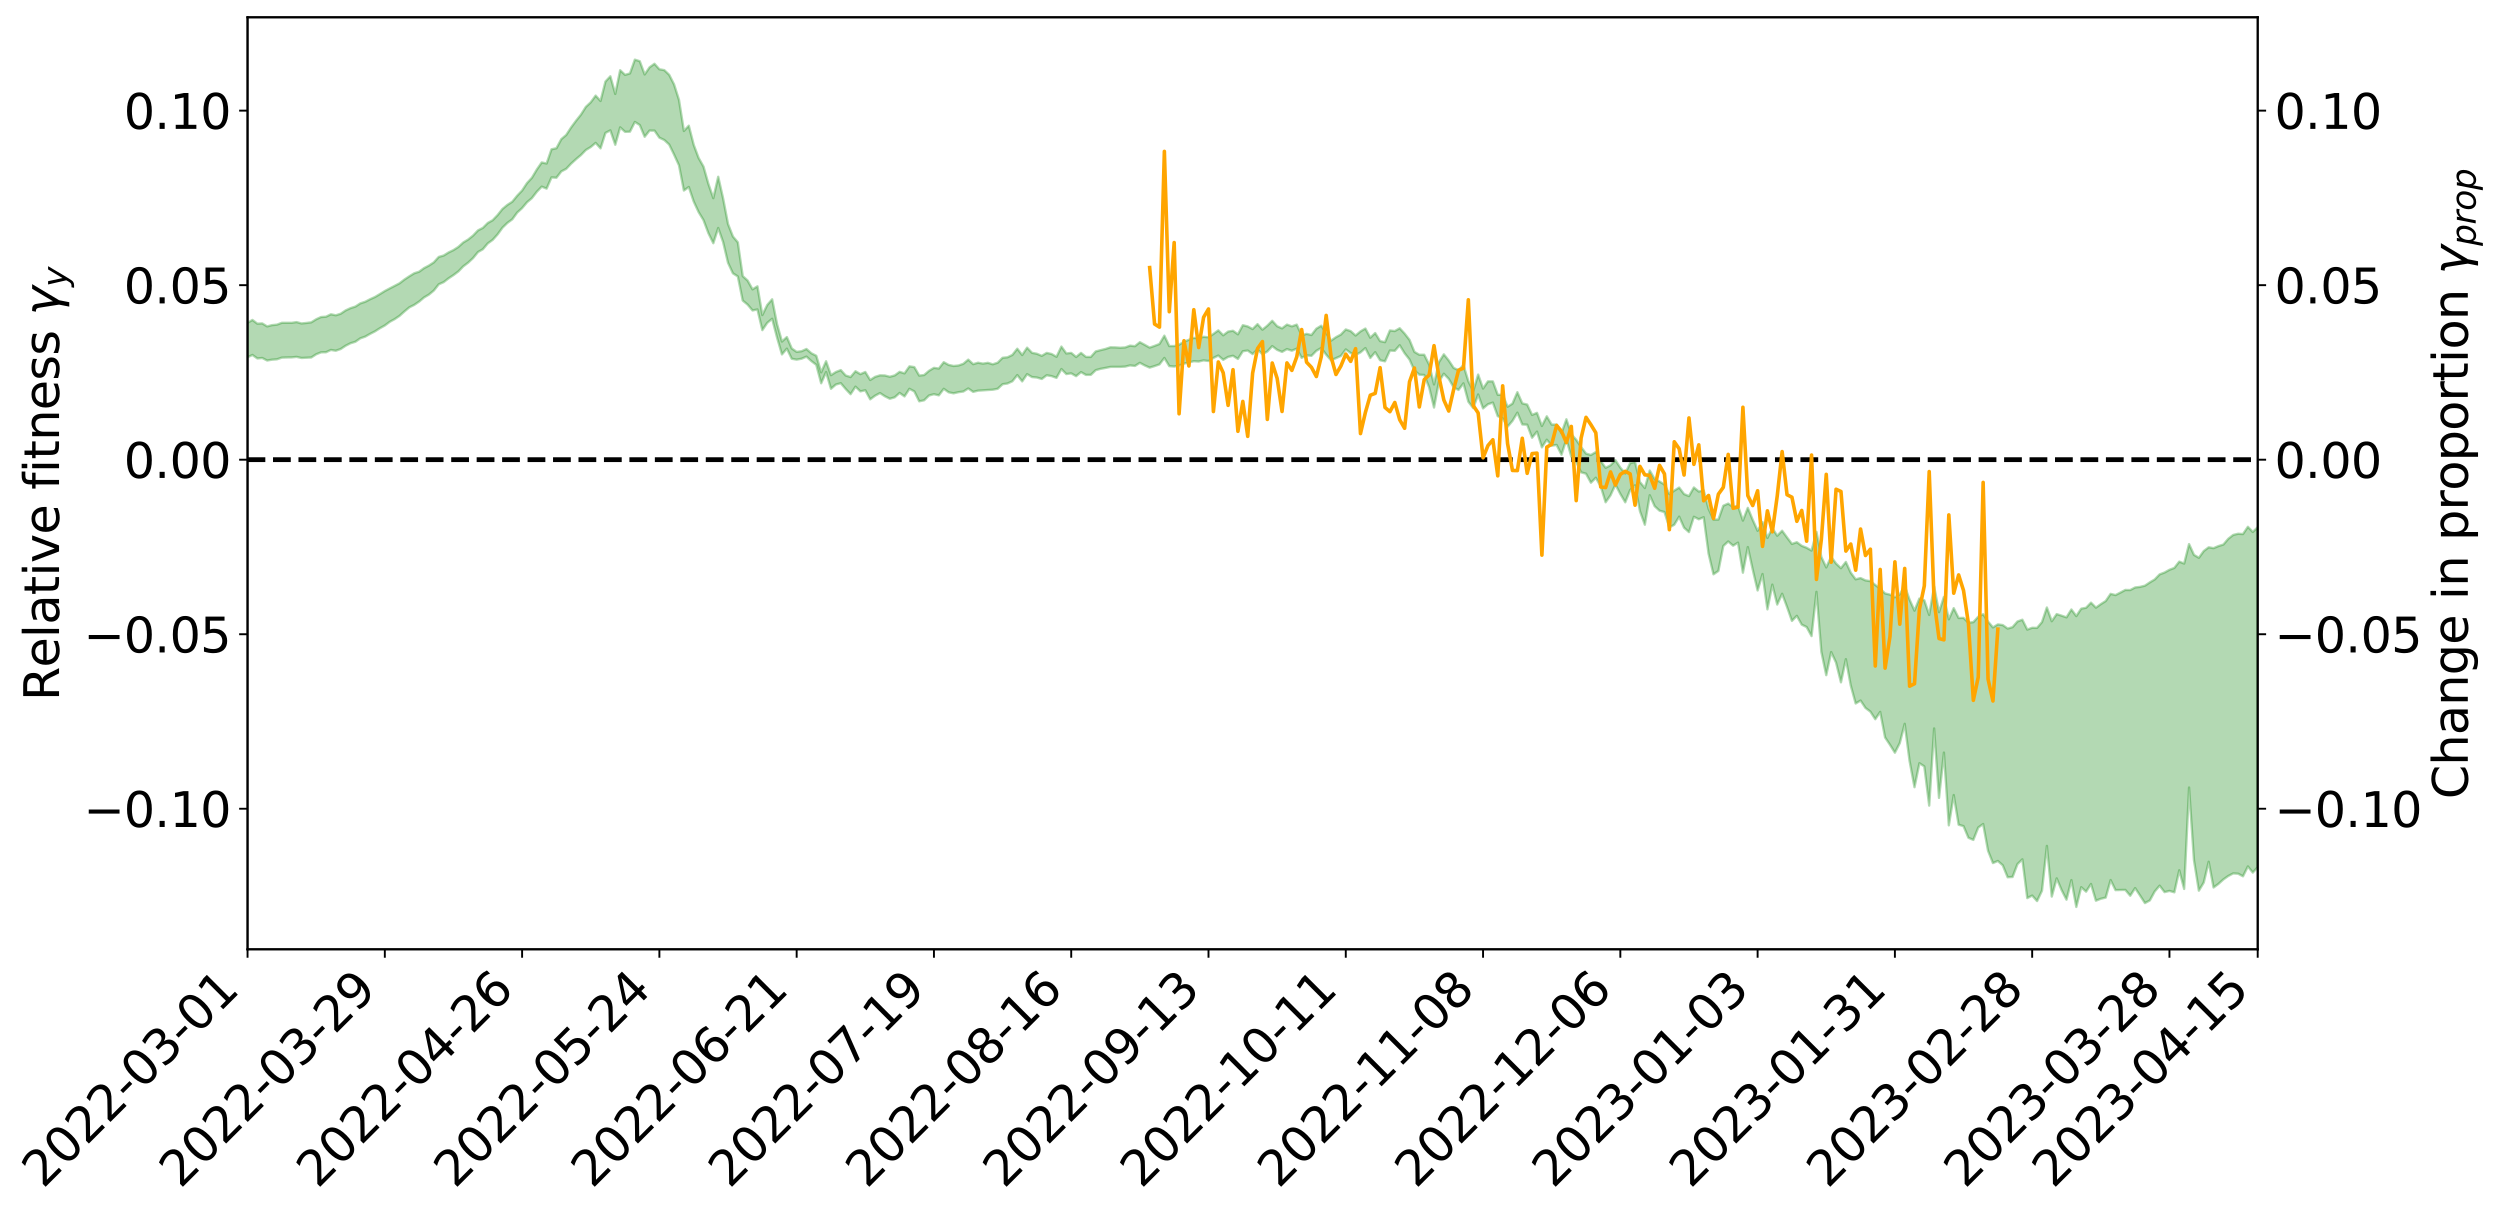 <?xml version="1.0" encoding="utf-8" standalone="no"?>
<!DOCTYPE svg PUBLIC "-//W3C//DTD SVG 1.1//EN"
  "http://www.w3.org/Graphics/SVG/1.1/DTD/svg11.dtd">
<svg xmlns:xlink="http://www.w3.org/1999/xlink" width="1040.965pt" height="505.355pt" viewBox="0 0 1040.965 505.355" xmlns="http://www.w3.org/2000/svg" version="1.1">
 <defs>
  <style type="text/css">*{stroke-linejoin: round; stroke-linecap: butt}</style>
 </defs>
 <g id="figure_1">
  <g id="patch_1">
   <path d="M 0 505.355 
L 1040.965 505.355 
L 1040.965 -0 
L 0 -0 
z
" style="fill: #ffffff"/>
  </g>
  <g id="axes_1">
   <g id="patch_2">
    <path d="M 103.075 395.28 
L 940.075 395.28 
L 940.075 7.2 
L 103.075 7.2 
z
" style="fill: #ffffff"/>
   </g>
   <g id="PolyCollection_1">
    <path d="M -393.001 191.326 
L -393.001 191.342 
L -390.959 191.261 
L -388.918 191.182 
L -386.876 191.107 
L -384.835 191.04 
L -382.793 190.975 
L -380.752 190.901 
L -378.711 190.825 
L -376.669 190.762 
L -374.628 190.699 
L -372.586 190.636 
L -370.545 190.565 
L -368.503 190.493 
L -366.462 190.406 
L -364.42 190.332 
L -362.379 190.243 
L -360.337 190.149 
L -358.296 190.055 
L -356.254 189.957 
L -354.213 189.86 
L -352.172 189.752 
L -350.13 189.646 
L -348.089 189.538 
L -346.047 189.419 
L -344.006 189.303 
L -341.964 189.184 
L -339.923 189.064 
L -337.881 188.929 
L -335.84 188.787 
L -333.798 188.668 
L -331.757 188.524 
L -329.715 188.376 
L -327.674 188.224 
L -325.632 188.066 
L -323.591 187.891 
L -321.55 187.728 
L -319.508 187.547 
L -317.467 187.352 
L -315.425 187.157 
L -313.384 186.946 
L -311.342 186.715 
L -309.301 186.47 
L -307.259 186.205 
L -305.218 185.929 
L -303.176 185.629 
L -301.135 185.328 
L -299.093 184.997 
L -297.052 184.673 
L -295.011 184.304 
L -292.969 183.918 
L -290.928 183.538 
L -288.886 183.126 
L -286.845 182.684 
L -284.803 182.24 
L -282.762 181.781 
L -280.72 181.294 
L -278.679 180.796 
L -276.637 180.287 
L -274.596 179.755 
L -272.554 179.215 
L -270.513 178.675 
L -268.472 178.118 
L -266.43 177.562 
L -264.389 177.006 
L -262.347 176.429 
L -260.306 175.838 
L -258.264 175.249 
L -256.223 174.661 
L -254.181 174.077 
L -252.14 173.478 
L -250.098 172.889 
L -248.057 172.293 
L -246.015 171.747 
L -243.974 171.132 
L -241.932 170.572 
L -239.891 170.004 
L -237.85 169.455 
L -235.808 168.914 
L -233.767 168.384 
L -231.725 167.855 
L -229.684 167.345 
L -227.642 166.853 
L -225.601 166.361 
L -223.559 165.896 
L -221.518 165.417 
L -219.476 164.934 
L -217.435 164.471 
L -215.393 164.009 
L -213.352 163.552 
L -211.311 163.093 
L -209.269 162.633 
L -207.228 162.18 
L -205.186 161.734 
L -203.145 161.28 
L -201.103 160.841 
L -199.062 160.385 
L -197.02 159.897 
L -194.979 159.421 
L -192.937 158.946 
L -190.896 158.466 
L -188.854 157.982 
L -186.813 157.489 
L -184.772 157.017 
L -182.73 156.528 
L -180.689 156.031 
L -178.647 155.532 
L -176.606 155.033 
L -174.564 154.572 
L -172.523 154.051 
L -170.481 153.544 
L -168.44 153.048 
L -166.398 152.54 
L -164.357 152.022 
L -162.315 151.476 
L -160.274 150.922 
L -158.232 150.38 
L -156.191 149.816 
L -154.15 149.25 
L -152.108 148.637 
L -150.067 148.069 
L -148.025 147.392 
L -145.984 146.718 
L -143.942 146.055 
L -141.901 145.356 
L -139.859 144.629 
L -137.818 143.854 
L -135.776 143.108 
L -133.735 142.251 
L -131.693 141.48 
L -129.652 140.594 
L -127.611 139.733 
L -125.569 138.904 
L -123.528 138.064 
L -121.486 137.215 
L -119.445 136.463 
L -117.403 135.515 
L -115.362 134.72 
L -113.32 134.002 
L -111.279 133.203 
L -109.237 132.373 
L -107.196 131.443 
L -105.154 130.58 
L -103.113 129.858 
L -101.072 128.657 
L -99.03 127.685 
L -96.989 126.668 
L -94.947 125.585 
L -92.906 124.325 
L -90.864 123.084 
L -88.823 122.112 
L -86.781 120.923 
L -84.74 118.943 
L -82.698 117.212 
L -80.657 115.85 
L -78.615 114.113 
L -76.574 112.421 
L -74.532 111.04 
L -72.491 108.942 
L -70.45 106.677 
L -68.408 104.992 
L -66.367 104.016 
L -64.325 102.268 
L -62.284 101.438 
L -60.242 100.237 
L -58.201 98.404 
L -56.159 98.09 
L -54.118 98.693 
L -52.076 100.025 
L -50.035 98.148 
L -47.993 101.326 
L -45.952 101.977 
L -43.911 97.473 
L -41.869 98.473 
L -39.828 100.61 
L -37.786 99.435 
L -35.745 99.319 
L -33.703 107.846 
L -31.662 119.802 
L -29.62 125.928 
L -27.579 112.858 
L -25.537 119.504 
L -23.496 128.406 
L -21.454 128.262 
L -19.413 145.97 
L -17.372 143.491 
L -15.33 138.086 
L -13.289 124.574 
L -11.247 137.335 
L -9.206 145.185 
L -7.164 141.958 
L -5.123 144.065 
L -3.081 151.346 
L -1.04 150.361 
L 1.002 143.978 
L 3.043 152.005 
L 5.085 153.598 
L 7.126 150.657 
L 9.168 155.72 
L 11.209 157.458 
L 13.25 156.908 
L 15.292 155.219 
L 17.333 156.803 
L 19.375 154.964 
L 21.416 154.949 
L 23.458 156.412 
L 25.499 154.8 
L 27.541 155.396 
L 29.582 155.283 
L 31.624 153.834 
L 33.665 154.129 
L 35.707 152.197 
L 37.748 152.162 
L 39.789 152.522 
L 41.831 152.401 
L 43.872 151.395 
L 45.914 150.481 
L 47.955 150.304 
L 49.997 149.348 
L 52.038 149.128 
L 54.08 148.975 
L 56.121 147.665 
L 58.163 148.298 
L 60.204 147.419 
L 62.246 147.087 
L 64.287 147.128 
L 66.328 146.281 
L 68.37 146.144 
L 70.411 146.522 
L 72.453 147.046 
L 74.494 145.712 
L 76.536 145.617 
L 78.577 145.144 
L 80.619 147.761 
L 82.66 148.007 
L 84.702 149.174 
L 86.743 147.011 
L 88.785 145.783 
L 90.826 146.43 
L 92.868 148.292 
L 94.909 148.839 
L 96.95 146.271 
L 98.992 149.001 
L 101.033 148.742 
L 103.075 148.762 
L 105.116 147.798 
L 107.158 149.253 
L 109.199 149.065 
L 111.241 150.116 
L 113.282 149.761 
L 115.324 149.606 
L 117.365 148.905 
L 119.407 148.836 
L 121.448 148.805 
L 123.489 148.599 
L 125.531 149.049 
L 127.572 148.949 
L 129.614 148.847 
L 131.655 147.524 
L 133.697 146.703 
L 135.738 146.67 
L 137.78 145.712 
L 139.821 146.034 
L 141.863 145.324 
L 143.904 143.967 
L 145.946 142.922 
L 147.987 142.304 
L 150.028 140.879 
L 152.07 140.17 
L 154.111 139.018 
L 156.153 137.968 
L 158.194 136.668 
L 160.236 135.527 
L 162.277 134.013 
L 164.319 132.889 
L 166.36 131.517 
L 168.402 129.68 
L 170.443 127.975 
L 172.485 126.952 
L 174.526 125.578 
L 176.568 123.858 
L 178.609 122.657 
L 180.65 120.966 
L 182.692 118.377 
L 184.733 117.481 
L 186.775 115.9 
L 188.816 114.553 
L 190.858 113.019 
L 192.899 110.911 
L 194.941 109.362 
L 196.982 107.464 
L 199.024 104.952 
L 201.065 103.774 
L 203.107 101.347 
L 205.148 99.883 
L 207.189 97.6 
L 209.231 94.794 
L 211.272 92.815 
L 213.314 91.317 
L 215.355 88.513 
L 217.397 86.647 
L 219.438 84.224 
L 221.48 82.491 
L 223.521 79.849 
L 225.563 77.717 
L 227.604 78.539 
L 229.646 73.86 
L 231.687 74.005 
L 233.728 71.375 
L 235.77 70.3 
L 237.811 68.143 
L 239.853 66.282 
L 241.894 64.559 
L 243.936 62.465 
L 245.977 61.222 
L 248.019 59.498 
L 250.06 61.773 
L 252.102 55.343 
L 254.143 54.279 
L 256.185 60.273 
L 258.226 53.031 
L 260.268 54.899 
L 262.309 54.824 
L 264.35 50.783 
L 266.392 52.057 
L 268.433 56.948 
L 270.475 54.365 
L 272.516 54.372 
L 274.558 57.33 
L 276.599 58.295 
L 278.641 60.191 
L 280.682 64.385 
L 282.724 68.839 
L 284.765 79.332 
L 286.807 77.865 
L 288.848 83.895 
L 290.889 88.291 
L 292.931 91.662 
L 294.972 97.091 
L 297.014 101.267 
L 299.055 94.944 
L 301.097 100.795 
L 303.138 109.418 
L 305.18 113.814 
L 307.221 115.101 
L 309.263 125.156 
L 311.304 126.839 
L 313.346 129.27 
L 315.387 128.856 
L 317.428 137.46 
L 319.47 134.44 
L 321.511 132.729 
L 323.553 140.541 
L 325.594 147.571 
L 327.636 145.178 
L 329.677 149.378 
L 331.719 149.742 
L 333.76 149.366 
L 335.802 148.484 
L 337.843 150.356 
L 339.885 151.902 
L 341.926 159.582 
L 343.968 154.923 
L 346.009 161.883 
L 348.05 160.116 
L 350.092 159.557 
L 352.133 161.966 
L 354.175 164.136 
L 356.216 161.001 
L 358.258 162.96 
L 360.299 162.5 
L 362.341 166.275 
L 364.382 164.765 
L 366.424 163.675 
L 368.465 165.005 
L 370.507 166.033 
L 372.548 165.438 
L 374.589 163.618 
L 376.631 165.063 
L 378.672 161.897 
L 380.714 162.983 
L 382.755 167.102 
L 384.797 166.675 
L 386.838 164.679 
L 388.88 164.137 
L 390.921 164.615 
L 392.963 161.897 
L 395.004 163.342 
L 397.046 163.77 
L 399.087 163.298 
L 401.128 163.022 
L 403.17 161.755 
L 405.211 163.162 
L 407.253 162.66 
L 409.294 162.53 
L 411.336 162.39 
L 413.377 162.267 
L 415.419 161.885 
L 417.46 159.987 
L 419.502 159.68 
L 421.543 158.755 
L 423.585 156.183 
L 425.626 158.809 
L 427.668 155.792 
L 429.709 157.004 
L 431.75 157.194 
L 433.792 157.797 
L 435.833 156.254 
L 437.875 156.61 
L 439.916 157.329 
L 441.958 153.673 
L 443.999 155.756 
L 446.041 155.464 
L 448.082 156.624 
L 450.124 154.937 
L 452.165 156.106 
L 454.207 156.087 
L 456.248 154.131 
L 458.289 153.572 
L 460.331 153.196 
L 462.372 152.773 
L 464.414 152.767 
L 466.455 152.759 
L 468.497 152.651 
L 470.538 152.14 
L 472.58 152.373 
L 474.621 151.08 
L 476.663 152.166 
L 478.704 153.069 
L 480.746 152.442 
L 482.787 151.724 
L 484.828 149.046 
L 486.87 152.447 
L 488.911 152.621 
L 490.953 152.22 
L 492.994 151.4 
L 495.036 150.914 
L 497.077 150.395 
L 499.119 150.535 
L 501.16 150.046 
L 503.202 150.323 
L 505.243 149.034 
L 507.285 148.044 
L 509.326 149.821 
L 511.368 148.617 
L 513.409 148.135 
L 515.45 149.456 
L 517.492 146.252 
L 519.533 145.952 
L 521.575 147.434 
L 523.616 145.432 
L 525.658 147.508 
L 527.699 146.353 
L 529.741 144.125 
L 531.782 145.668 
L 533.824 146.527 
L 535.865 145.359 
L 537.907 146.028 
L 539.948 145.176 
L 541.989 148.995 
L 544.031 147.964 
L 546.072 148.151 
L 548.114 146.072 
L 550.155 144.887 
L 552.197 147.659 
L 554.238 150.029 
L 556.28 149.136 
L 558.321 148.214 
L 560.363 145.489 
L 562.404 146.998 
L 564.446 147.815 
L 566.487 146.721 
L 568.528 144.941 
L 570.57 149.057 
L 572.611 146.658 
L 574.653 149.996 
L 576.694 150.456 
L 578.736 145.963 
L 580.777 146.081 
L 582.819 143.749 
L 584.86 147.079 
L 586.902 149.686 
L 588.943 154.26 
L 590.985 156.009 
L 593.026 156.125 
L 595.068 161.239 
L 597.109 169.696 
L 599.15 158.851 
L 601.192 155.615 
L 603.233 157.746 
L 605.275 161.243 
L 607.316 162.365 
L 609.358 159.616 
L 611.399 167.253 
L 613.441 169.937 
L 615.482 164.254 
L 617.524 170.053 
L 619.565 168.327 
L 621.607 167.636 
L 623.648 173.281 
L 625.689 174.143 
L 627.731 177.67 
L 629.772 175.259 
L 631.814 171.838 
L 633.855 176.736 
L 635.897 176.84 
L 637.938 182.269 
L 639.98 179.723 
L 642.021 186.264 
L 644.063 183.095 
L 646.104 185.562 
L 648.146 185.267 
L 650.187 189.343 
L 652.228 182.873 
L 654.27 190.136 
L 656.311 192.306 
L 658.353 196.667 
L 660.394 197.231 
L 662.436 200.995 
L 664.477 198.923 
L 666.519 202.535 
L 668.56 209.13 
L 670.602 206.237 
L 672.643 201.76 
L 674.685 205.671 
L 676.726 209.148 
L 678.768 204.023 
L 680.809 202.093 
L 682.85 212.838 
L 684.892 218.489 
L 686.933 206.21 
L 688.975 210.775 
L 691.016 212.651 
L 693.058 213.201 
L 695.099 219.591 
L 697.141 218.507 
L 699.182 215.132 
L 701.224 219.746 
L 703.265 221.562 
L 705.307 215.18 
L 707.348 216.225 
L 709.389 215.361 
L 711.431 230.567 
L 713.472 239.13 
L 715.514 237.733 
L 717.555 227.355 
L 719.597 225.462 
L 721.638 227.214 
L 723.68 225.956 
L 725.721 238.465 
L 727.763 227.798 
L 729.804 237.122 
L 731.846 245.854 
L 733.887 239.019 
L 735.928 253.721 
L 737.97 243.43 
L 740.011 251.718 
L 742.053 247.236 
L 744.094 252.711 
L 746.136 258.529 
L 748.177 256.429 
L 750.219 260.099 
L 752.26 261.091 
L 754.302 264.851 
L 756.343 246.439 
L 758.385 271.379 
L 760.426 281.131 
L 762.468 271.515 
L 764.509 275.913 
L 766.55 284.115 
L 768.592 274.473 
L 770.633 285.448 
L 772.675 292.92 
L 774.716 291.692 
L 776.758 294.778 
L 778.799 296.313 
L 780.841 299.473 
L 782.882 296.425 
L 784.924 307.065 
L 786.965 310.13 
L 789.007 313.408 
L 791.048 309.398 
L 793.089 301.386 
L 795.131 316.922 
L 797.172 327.783 
L 799.214 317.795 
L 801.255 319.119 
L 803.297 335.446 
L 805.338 303.317 
L 807.38 332.227 
L 809.421 313.366 
L 811.463 343.666 
L 813.504 331.037 
L 815.546 343.4 
L 817.587 343.997 
L 819.628 348.847 
L 821.67 349.716 
L 823.711 344.572 
L 825.753 343.107 
L 827.794 354.249 
L 829.836 359.363 
L 831.877 358.493 
L 833.919 360.301 
L 835.96 365.275 
L 838.002 365.159 
L 840.043 359.8 
L 842.085 357.814 
L 844.126 373.959 
L 846.168 372.903 
L 848.209 375.186 
L 850.25 370.89 
L 852.292 352.225 
L 854.333 373.314 
L 856.375 365.746 
L 858.416 370.592 
L 860.458 374.606 
L 862.499 366.465 
L 864.541 377.64 
L 866.582 369.417 
L 868.624 371.27 
L 870.665 368.081 
L 872.707 375.029 
L 874.748 374.237 
L 876.789 373.745 
L 878.831 366.444 
L 880.872 370.633 
L 882.914 370.579 
L 884.955 370.541 
L 886.997 372.968 
L 889.038 369.795 
L 891.08 372.874 
L 893.121 376.025 
L 895.163 374.925 
L 897.204 371.18 
L 899.246 368.787 
L 901.287 371.463 
L 903.328 370.962 
L 905.37 371.549 
L 907.411 362.364 
L 909.453 370.141 
L 911.494 327.913 
L 913.536 358.169 
L 915.577 370.86 
L 917.619 367.454 
L 919.66 358.824 
L 921.702 369.541 
L 923.743 368.037 
L 925.785 366.186 
L 927.826 364.744 
L 929.868 363.676 
L 931.909 363.787 
L 933.95 364.879 
L 935.992 360.766 
L 938.033 363.341 
L 940.075 361.052 
L 940.075 219.551 
L 940.075 219.551 
L 938.033 221.507 
L 935.992 219.359 
L 933.95 222.372 
L 931.909 222.249 
L 929.868 222.748 
L 927.826 224.352 
L 925.785 226.749 
L 923.743 227.379 
L 921.702 228.245 
L 919.66 227.902 
L 917.619 229.443 
L 915.577 232.255 
L 913.536 231.044 
L 911.494 226.556 
L 909.453 234.665 
L 907.411 233.857 
L 905.37 236.478 
L 903.328 237.258 
L 901.287 238.395 
L 899.246 239.164 
L 897.204 241.271 
L 895.163 242.5 
L 893.121 243.875 
L 891.08 244.378 
L 889.038 244.617 
L 886.997 245.69 
L 884.955 245.645 
L 882.914 246.737 
L 880.872 247.789 
L 878.831 247.284 
L 876.789 250.262 
L 874.748 251.562 
L 872.707 253.022 
L 870.665 250.944 
L 868.624 253.071 
L 866.582 253.444 
L 864.541 256.536 
L 862.499 253.785 
L 860.458 257.054 
L 858.416 256.364 
L 856.375 255.71 
L 854.333 258.671 
L 852.292 252.961 
L 850.25 259.035 
L 848.209 261.441 
L 846.168 261.404 
L 844.126 262.161 
L 842.085 258.044 
L 840.043 258.785 
L 838.002 261.148 
L 835.96 261.73 
L 833.919 260.27 
L 831.877 259.998 
L 829.836 261.247 
L 827.794 258.83 
L 825.753 255.749 
L 823.711 256.798 
L 821.67 259.069 
L 819.628 259.289 
L 817.587 257.276 
L 815.546 257.34 
L 813.504 253.239 
L 811.463 257.88 
L 809.421 248.549 
L 807.38 254.9 
L 805.338 244.187 
L 803.297 256.053 
L 801.255 249.974 
L 799.214 249.221 
L 797.172 254.276 
L 795.131 249.716 
L 793.089 243.997 
L 791.048 247.495 
L 789.007 248.705 
L 786.965 247.591 
L 784.924 247.114 
L 782.882 245.144 
L 780.841 243.587 
L 778.799 241.982 
L 776.758 241.673 
L 774.716 240.704 
L 772.675 241.225 
L 770.633 238.48 
L 768.592 233.985 
L 766.55 236.591 
L 764.509 234.656 
L 762.468 231.835 
L 760.426 236.271 
L 758.385 231.907 
L 756.343 221.48 
L 754.302 229.249 
L 752.26 228.084 
L 750.219 227.282 
L 748.177 225.771 
L 746.136 226.494 
L 744.094 223.78 
L 742.053 220.99 
L 740.011 223.083 
L 737.97 219.922 
L 735.928 223.996 
L 733.887 217.382 
L 731.846 221.011 
L 729.804 216.454 
L 727.763 211.475 
L 725.721 216.767 
L 723.68 210.597 
L 721.638 211.135 
L 719.597 209.688 
L 717.555 210.587 
L 715.514 216.344 
L 713.472 216.352 
L 711.431 211.879 
L 709.389 204.213 
L 707.348 204.676 
L 705.307 202.981 
L 703.265 206.562 
L 701.224 205.732 
L 699.182 203.021 
L 697.141 204.296 
L 695.099 205.737 
L 693.058 201.766 
L 691.016 200.505 
L 688.975 199.495 
L 686.933 195.937 
L 684.892 203.207 
L 682.85 200.715 
L 680.809 192.42 
L 678.768 192.854 
L 676.726 197.148 
L 674.685 194.715 
L 672.643 191.624 
L 670.602 193.748 
L 668.56 194.795 
L 666.519 192.002 
L 664.477 188.235 
L 662.436 189.465 
L 660.394 188.857 
L 658.353 186.153 
L 656.311 183.123 
L 654.27 180.804 
L 652.228 174.586 
L 650.187 180.367 
L 648.146 176.78 
L 646.104 176.811 
L 644.063 173.35 
L 642.021 177.371 
L 639.98 171.906 
L 637.938 172.768 
L 635.897 168.45 
L 633.855 167.963 
L 631.814 163.305 
L 629.772 168.074 
L 627.731 169.365 
L 625.689 164.401 
L 623.648 164.403 
L 621.607 158.824 
L 619.565 158.796 
L 617.524 161.791 
L 615.482 155.968 
L 613.441 162.848 
L 611.399 158.75 
L 609.358 152.041 
L 607.316 154.167 
L 605.275 153.188 
L 603.233 150.099 
L 601.192 147.54 
L 599.15 150.82 
L 597.109 160.076 
L 595.068 151.813 
L 593.026 147.701 
L 590.985 147.72 
L 588.943 146.519 
L 586.902 141.524 
L 584.86 138.898 
L 582.819 136.678 
L 580.777 137.849 
L 578.736 137.603 
L 576.694 142.469 
L 574.653 142.04 
L 572.611 138.68 
L 570.57 140.627 
L 568.528 136.807 
L 566.487 137.995 
L 564.446 139.71 
L 562.404 137.879 
L 560.363 137.181 
L 558.321 139.313 
L 556.28 140.411 
L 554.238 141.851 
L 552.197 138.678 
L 550.155 135.624 
L 548.114 136.868 
L 546.072 139.501 
L 544.031 139.021 
L 541.989 139.7 
L 539.948 135.168 
L 537.907 135.889 
L 535.865 135.162 
L 533.824 136.735 
L 531.782 135.829 
L 529.741 133.579 
L 527.699 135.613 
L 525.658 137.279 
L 523.616 134.974 
L 521.575 137.021 
L 519.533 135.917 
L 517.492 135.419 
L 515.45 139.206 
L 513.409 137.722 
L 511.368 138.066 
L 509.326 139.614 
L 507.285 137.567 
L 505.243 139.065 
L 503.202 140.437 
L 501.16 140.248 
L 499.119 140.824 
L 497.077 140.697 
L 495.036 141.488 
L 492.994 142.328 
L 490.953 143.526 
L 488.911 144.102 
L 486.87 144.107 
L 484.828 139.768 
L 482.787 143.232 
L 480.746 144.032 
L 478.704 144.739 
L 476.663 143.598 
L 474.621 142.488 
L 472.58 144.155 
L 470.538 143.921 
L 468.497 144.68 
L 466.455 144.799 
L 464.414 144.665 
L 462.372 144.619 
L 460.331 145.292 
L 458.289 145.798 
L 456.248 146.323 
L 454.207 148.629 
L 452.165 148.609 
L 450.124 146.945 
L 448.082 148.649 
L 446.041 146.937 
L 443.999 147.187 
L 441.958 144.308 
L 439.916 148.567 
L 437.875 147.404 
L 435.833 146.943 
L 433.792 148.17 
L 431.75 147.309 
L 429.709 146.916 
L 427.668 144.765 
L 425.626 147.834 
L 423.585 145.202 
L 421.543 147.793 
L 419.502 148.776 
L 417.46 148.978 
L 415.419 151.03 
L 413.377 151.69 
L 411.336 151.075 
L 409.294 151.418 
L 407.253 151.029 
L 405.211 151.637 
L 403.17 149.748 
L 401.128 151.487 
L 399.087 152.195 
L 397.046 152.388 
L 395.004 151.951 
L 392.963 150.817 
L 390.921 153.454 
L 388.88 153.171 
L 386.838 154.399 
L 384.797 156.161 
L 382.755 156.393 
L 380.714 152.861 
L 378.672 152.554 
L 376.631 155.473 
L 374.589 154.825 
L 372.548 156.326 
L 370.507 156.88 
L 368.465 156.354 
L 366.424 156.293 
L 364.382 156.923 
L 362.341 158.23 
L 360.299 154.893 
L 358.258 155.792 
L 356.216 154.58 
L 354.175 156.995 
L 352.133 156.365 
L 350.092 154.096 
L 348.05 154.909 
L 346.009 156.224 
L 343.968 150.42 
L 341.926 155.033 
L 339.885 148.14 
L 337.843 147.099 
L 335.802 145.323 
L 333.76 146.244 
L 331.719 146.514 
L 329.677 145.094 
L 327.636 140.353 
L 325.594 142.221 
L 323.553 134.965 
L 321.511 124.626 
L 319.47 126.998 
L 317.428 131.179 
L 315.387 119.226 
L 313.346 120.484 
L 311.304 116.831 
L 309.263 114.972 
L 307.221 100.91 
L 305.18 98.489 
L 303.138 93.275 
L 301.097 82.65 
L 299.055 73.603 
L 297.014 82.511 
L 294.972 76.582 
L 292.931 69.386 
L 290.889 65.762 
L 288.848 60.297 
L 286.807 52.334 
L 284.765 54.545 
L 282.724 41.608 
L 280.682 35.174 
L 278.641 31.151 
L 276.599 29.203 
L 274.558 28.854 
L 272.516 26.56 
L 270.475 28.034 
L 268.433 31.011 
L 266.392 25.491 
L 264.35 24.84 
L 262.309 30.567 
L 260.268 31.173 
L 258.226 29.251 
L 256.185 39.11 
L 254.143 31.767 
L 252.102 33.961 
L 250.06 42.045 
L 248.019 39.813 
L 245.977 42.601 
L 243.936 44.524 
L 241.894 47.737 
L 239.853 50.295 
L 237.811 53.059 
L 235.77 56.203 
L 233.728 57.944 
L 231.687 61.735 
L 229.646 62.162 
L 227.604 68.084 
L 225.563 67.652 
L 223.521 70.606 
L 221.48 74.029 
L 219.438 76.247 
L 217.397 79.34 
L 215.355 81.492 
L 213.314 83.998 
L 211.272 85.319 
L 209.231 87.01 
L 207.189 89.558 
L 205.148 91.702 
L 203.107 92.849 
L 201.065 94.892 
L 199.024 95.94 
L 196.982 98.097 
L 194.941 99.733 
L 192.899 100.974 
L 190.858 102.811 
L 188.816 104.137 
L 186.775 105.127 
L 184.733 106.401 
L 182.692 106.982 
L 180.65 109.24 
L 178.609 110.579 
L 176.568 111.648 
L 174.526 113.133 
L 172.485 113.79 
L 170.443 115.049 
L 168.402 116.403 
L 166.36 117.973 
L 164.319 119.04 
L 162.277 120.098 
L 160.236 121.187 
L 158.194 122.447 
L 156.153 123.665 
L 154.111 124.59 
L 152.07 125.653 
L 150.028 126.326 
L 147.987 127.655 
L 145.946 128.312 
L 143.904 129.265 
L 141.863 130.636 
L 139.821 131.285 
L 137.78 130.865 
L 135.738 131.88 
L 133.697 132.005 
L 131.655 132.945 
L 129.614 134.222 
L 127.572 134.478 
L 125.531 134.684 
L 123.489 134.124 
L 121.448 134.424 
L 119.407 134.401 
L 117.365 134.407 
L 115.324 135.182 
L 113.282 135.382 
L 111.241 135.918 
L 109.199 134.671 
L 107.158 134.783 
L 105.116 133.225 
L 103.075 134.411 
L 101.033 134.189 
L 98.992 134.897 
L 96.95 131.897 
L 94.909 134.685 
L 92.868 134.096 
L 90.826 131.979 
L 88.785 131.253 
L 86.743 132.576 
L 84.702 135.121 
L 82.66 133.772 
L 80.619 133.483 
L 78.577 130.43 
L 76.536 130.472 
L 74.494 130.954 
L 72.453 132.512 
L 70.411 131.858 
L 68.37 131.344 
L 66.328 131.451 
L 64.287 132.402 
L 62.246 132.129 
L 60.204 132.621 
L 58.163 133.646 
L 56.121 132.801 
L 54.08 134.292 
L 52.038 134.456 
L 49.997 134.693 
L 47.955 135.762 
L 45.914 135.904 
L 43.872 137.07 
L 41.831 138.287 
L 39.789 138.449 
L 37.748 138.115 
L 35.707 137.948 
L 33.665 140.383 
L 31.624 140.112 
L 29.582 141.889 
L 27.541 142.043 
L 25.499 141.647 
L 23.458 143.215 
L 21.416 141.897 
L 19.375 142.137 
L 17.333 144.145 
L 15.292 142.824 
L 13.25 144.764 
L 11.209 145.333 
L 9.168 143.908 
L 7.126 139.048 
L 5.085 142.168 
L 3.043 140.646 
L 1.002 133.4 
L -1.04 139.47 
L -3.081 140.688 
L -5.123 134.104 
L -7.164 132.135 
L -9.206 135.607 
L -11.247 128.307 
L -13.289 115.583 
L -15.33 129.412 
L -17.372 134.685 
L -19.413 137.355 
L -21.454 120.249 
L -23.496 120.581 
L -25.537 111.754 
L -27.579 105.017 
L -29.62 118.733 
L -31.662 112.661 
L -33.703 100.537 
L -35.745 91.906 
L -37.786 92.288 
L -39.828 93.774 
L -41.869 91.803 
L -43.911 90.995 
L -45.952 95.924 
L -47.993 95.425 
L -50.035 92.358 
L -52.076 94.515 
L -54.118 93.371 
L -56.159 92.963 
L -58.201 93.53 
L -60.242 95.588 
L -62.284 97.024 
L -64.325 98.043 
L -66.367 100.035 
L -68.408 101.128 
L -70.45 102.728 
L -72.491 104.992 
L -74.532 106.991 
L -76.574 108.282 
L -78.615 109.89 
L -80.657 111.603 
L -82.698 112.838 
L -84.74 114.574 
L -86.781 116.597 
L -88.823 117.755 
L -90.864 118.635 
L -92.906 119.873 
L -94.947 121.082 
L -96.989 122.171 
L -99.03 123.187 
L -101.072 124.144 
L -103.113 125.454 
L -105.154 126.091 
L -107.196 126.992 
L -109.237 127.942 
L -111.279 128.781 
L -113.32 129.583 
L -115.362 130.254 
L -117.403 131.007 
L -119.445 132.034 
L -121.486 132.735 
L -123.528 133.6 
L -125.569 134.429 
L -127.611 135.278 
L -129.652 136.134 
L -131.693 137.026 
L -133.735 137.779 
L -135.776 138.654 
L -137.818 139.419 
L -139.859 140.222 
L -141.901 140.959 
L -143.942 141.688 
L -145.984 142.384 
L -148.025 143.093 
L -150.067 143.836 
L -152.108 144.391 
L -154.15 145.085 
L -156.191 145.683 
L -158.232 146.287 
L -160.274 146.856 
L -162.315 147.491 
L -164.357 148.096 
L -166.398 148.672 
L -168.44 149.252 
L -170.481 149.817 
L -172.523 150.406 
L -174.564 151.045 
L -176.606 151.533 
L -178.647 152.121 
L -180.689 152.713 
L -182.73 153.307 
L -184.772 153.885 
L -186.813 154.427 
L -188.854 155.022 
L -190.896 155.604 
L -192.937 156.186 
L -194.979 156.762 
L -197.02 157.349 
L -199.062 157.949 
L -201.103 158.51 
L -203.145 159.052 
L -205.186 159.613 
L -207.228 160.163 
L -209.269 160.72 
L -211.311 161.276 
L -213.352 161.832 
L -215.393 162.383 
L -217.435 162.935 
L -219.476 163.471 
L -221.518 164.042 
L -223.559 164.597 
L -225.601 165.12 
L -227.642 165.672 
L -229.684 166.219 
L -231.725 166.786 
L -233.767 167.361 
L -235.808 167.931 
L -237.85 168.511 
L -239.891 169.099 
L -241.932 169.706 
L -243.974 170.301 
L -246.015 170.957 
L -248.057 171.53 
L -250.098 172.161 
L -252.14 172.781 
L -254.181 173.413 
L -256.223 174.021 
L -258.264 174.62 
L -260.306 175.225 
L -262.347 175.836 
L -264.389 176.431 
L -266.43 177.003 
L -268.472 177.578 
L -270.513 178.157 
L -272.554 178.717 
L -274.596 179.286 
L -276.637 179.843 
L -278.679 180.373 
L -280.72 180.895 
L -282.762 181.405 
L -284.803 181.884 
L -286.845 182.345 
L -288.886 182.815 
L -290.928 183.241 
L -292.969 183.634 
L -295.011 184.041 
L -297.052 184.426 
L -299.093 184.759 
L -301.135 185.102 
L -303.176 185.411 
L -305.218 185.725 
L -307.259 186.008 
L -309.301 186.281 
L -311.342 186.532 
L -313.384 186.768 
L -315.425 186.981 
L -317.467 187.178 
L -319.508 187.377 
L -321.55 187.561 
L -323.591 187.724 
L -325.632 187.907 
L -327.674 188.066 
L -329.715 188.22 
L -331.757 188.371 
L -333.798 188.519 
L -335.84 188.635 
L -337.881 188.784 
L -339.923 188.927 
L -341.964 189.048 
L -344.006 189.17 
L -346.047 189.29 
L -348.089 189.415 
L -350.13 189.526 
L -352.172 189.636 
L -354.213 189.749 
L -356.254 189.85 
L -358.296 189.953 
L -360.337 190.053 
L -362.379 190.156 
L -364.42 190.252 
L -366.462 190.329 
L -368.503 190.427 
L -370.545 190.506 
L -372.586 190.584 
L -374.628 190.654 
L -376.669 190.724 
L -378.711 190.792 
L -380.752 190.883 
L -382.793 190.964 
L -384.835 191.031 
L -386.876 191.095 
L -388.918 191.167 
L -390.959 191.243 
L -393.001 191.326 
z
" clip-path="url(#p4879960823)" style="fill: #008000; fill-opacity: 0.3; stroke: #008000; stroke-opacity: 0.3"/>
   </g>
   <g id="matplotlib.axis_1">
    <g id="xtick_1">
     <g id="line2d_1">
      <defs>
       <path id="m419cead1c4" d="M 0 0 
L 0 3.5 
" style="stroke: #000000; stroke-width: 0.8"/>
      </defs>
      <g>
       <use xlink:href="#m419cead1c4" x="103.075" y="395.28" style="stroke: #000000; stroke-width: 0.8"/>
      </g>
     </g>
     <g id="text_1">
      <!-- 2022-03-01 -->
      <g transform="translate(17.946 495.214) rotate(-45) scale(0.2 -0.2)">
       <defs>
        <path id="DejaVuSans-32" d="M 1228 531 
L 3431 531 
L 3431 0 
L 469 0 
L 469 531 
Q 828 903 1448 1529 
Q 2069 2156 2228 2338 
Q 2531 2678 2651 2914 
Q 2772 3150 2772 3378 
Q 2772 3750 2511 3984 
Q 2250 4219 1831 4219 
Q 1534 4219 1204 4116 
Q 875 4013 500 3803 
L 500 4441 
Q 881 4594 1212 4672 
Q 1544 4750 1819 4750 
Q 2544 4750 2975 4387 
Q 3406 4025 3406 3419 
Q 3406 3131 3298 2873 
Q 3191 2616 2906 2266 
Q 2828 2175 2409 1742 
Q 1991 1309 1228 531 
z
" transform="scale(0.016)"/>
        <path id="DejaVuSans-30" d="M 2034 4250 
Q 1547 4250 1301 3770 
Q 1056 3291 1056 2328 
Q 1056 1369 1301 889 
Q 1547 409 2034 409 
Q 2525 409 2770 889 
Q 3016 1369 3016 2328 
Q 3016 3291 2770 3770 
Q 2525 4250 2034 4250 
z
M 2034 4750 
Q 2819 4750 3233 4129 
Q 3647 3509 3647 2328 
Q 3647 1150 3233 529 
Q 2819 -91 2034 -91 
Q 1250 -91 836 529 
Q 422 1150 422 2328 
Q 422 3509 836 4129 
Q 1250 4750 2034 4750 
z
" transform="scale(0.016)"/>
        <path id="DejaVuSans-2d" d="M 313 2009 
L 1997 2009 
L 1997 1497 
L 313 1497 
L 313 2009 
z
" transform="scale(0.016)"/>
        <path id="DejaVuSans-33" d="M 2597 2516 
Q 3050 2419 3304 2112 
Q 3559 1806 3559 1356 
Q 3559 666 3084 287 
Q 2609 -91 1734 -91 
Q 1441 -91 1130 -33 
Q 819 25 488 141 
L 488 750 
Q 750 597 1062 519 
Q 1375 441 1716 441 
Q 2309 441 2620 675 
Q 2931 909 2931 1356 
Q 2931 1769 2642 2001 
Q 2353 2234 1838 2234 
L 1294 2234 
L 1294 2753 
L 1863 2753 
Q 2328 2753 2575 2939 
Q 2822 3125 2822 3475 
Q 2822 3834 2567 4026 
Q 2313 4219 1838 4219 
Q 1578 4219 1281 4162 
Q 984 4106 628 3988 
L 628 4550 
Q 988 4650 1302 4700 
Q 1616 4750 1894 4750 
Q 2613 4750 3031 4423 
Q 3450 4097 3450 3541 
Q 3450 3153 3228 2886 
Q 3006 2619 2597 2516 
z
" transform="scale(0.016)"/>
        <path id="DejaVuSans-31" d="M 794 531 
L 1825 531 
L 1825 4091 
L 703 3866 
L 703 4441 
L 1819 4666 
L 2450 4666 
L 2450 531 
L 3481 531 
L 3481 0 
L 794 0 
L 794 531 
z
" transform="scale(0.016)"/>
       </defs>
       <use xlink:href="#DejaVuSans-32"/>
       <use xlink:href="#DejaVuSans-30" x="63.623"/>
       <use xlink:href="#DejaVuSans-32" x="127.246"/>
       <use xlink:href="#DejaVuSans-32" x="190.869"/>
       <use xlink:href="#DejaVuSans-2d" x="254.492"/>
       <use xlink:href="#DejaVuSans-30" x="290.576"/>
       <use xlink:href="#DejaVuSans-33" x="354.199"/>
       <use xlink:href="#DejaVuSans-2d" x="417.822"/>
       <use xlink:href="#DejaVuSans-30" x="453.906"/>
       <use xlink:href="#DejaVuSans-31" x="517.529"/>
      </g>
     </g>
    </g>
    <g id="xtick_2">
     <g id="line2d_2">
      <g>
       <use xlink:href="#m419cead1c4" x="160.236" y="395.28" style="stroke: #000000; stroke-width: 0.8"/>
      </g>
     </g>
     <g id="text_2">
      <!-- 2022-03-29 -->
      <g transform="translate(75.107 495.214) rotate(-45) scale(0.2 -0.2)">
       <defs>
        <path id="DejaVuSans-39" d="M 703 97 
L 703 672 
Q 941 559 1184 500 
Q 1428 441 1663 441 
Q 2288 441 2617 861 
Q 2947 1281 2994 2138 
Q 2813 1869 2534 1725 
Q 2256 1581 1919 1581 
Q 1219 1581 811 2004 
Q 403 2428 403 3163 
Q 403 3881 828 4315 
Q 1253 4750 1959 4750 
Q 2769 4750 3195 4129 
Q 3622 3509 3622 2328 
Q 3622 1225 3098 567 
Q 2575 -91 1691 -91 
Q 1453 -91 1209 -44 
Q 966 3 703 97 
z
M 1959 2075 
Q 2384 2075 2632 2365 
Q 2881 2656 2881 3163 
Q 2881 3666 2632 3958 
Q 2384 4250 1959 4250 
Q 1534 4250 1286 3958 
Q 1038 3666 1038 3163 
Q 1038 2656 1286 2365 
Q 1534 2075 1959 2075 
z
" transform="scale(0.016)"/>
       </defs>
       <use xlink:href="#DejaVuSans-32"/>
       <use xlink:href="#DejaVuSans-30" x="63.623"/>
       <use xlink:href="#DejaVuSans-32" x="127.246"/>
       <use xlink:href="#DejaVuSans-32" x="190.869"/>
       <use xlink:href="#DejaVuSans-2d" x="254.492"/>
       <use xlink:href="#DejaVuSans-30" x="290.576"/>
       <use xlink:href="#DejaVuSans-33" x="354.199"/>
       <use xlink:href="#DejaVuSans-2d" x="417.822"/>
       <use xlink:href="#DejaVuSans-32" x="453.906"/>
       <use xlink:href="#DejaVuSans-39" x="517.529"/>
      </g>
     </g>
    </g>
    <g id="xtick_3">
     <g id="line2d_3">
      <g>
       <use xlink:href="#m419cead1c4" x="217.397" y="395.28" style="stroke: #000000; stroke-width: 0.8"/>
      </g>
     </g>
     <g id="text_3">
      <!-- 2022-04-26 -->
      <g transform="translate(132.268 495.214) rotate(-45) scale(0.2 -0.2)">
       <defs>
        <path id="DejaVuSans-34" d="M 2419 4116 
L 825 1625 
L 2419 1625 
L 2419 4116 
z
M 2253 4666 
L 3047 4666 
L 3047 1625 
L 3713 1625 
L 3713 1100 
L 3047 1100 
L 3047 0 
L 2419 0 
L 2419 1100 
L 313 1100 
L 313 1709 
L 2253 4666 
z
" transform="scale(0.016)"/>
        <path id="DejaVuSans-36" d="M 2113 2584 
Q 1688 2584 1439 2293 
Q 1191 2003 1191 1497 
Q 1191 994 1439 701 
Q 1688 409 2113 409 
Q 2538 409 2786 701 
Q 3034 994 3034 1497 
Q 3034 2003 2786 2293 
Q 2538 2584 2113 2584 
z
M 3366 4563 
L 3366 3988 
Q 3128 4100 2886 4159 
Q 2644 4219 2406 4219 
Q 1781 4219 1451 3797 
Q 1122 3375 1075 2522 
Q 1259 2794 1537 2939 
Q 1816 3084 2150 3084 
Q 2853 3084 3261 2657 
Q 3669 2231 3669 1497 
Q 3669 778 3244 343 
Q 2819 -91 2113 -91 
Q 1303 -91 875 529 
Q 447 1150 447 2328 
Q 447 3434 972 4092 
Q 1497 4750 2381 4750 
Q 2619 4750 2861 4703 
Q 3103 4656 3366 4563 
z
" transform="scale(0.016)"/>
       </defs>
       <use xlink:href="#DejaVuSans-32"/>
       <use xlink:href="#DejaVuSans-30" x="63.623"/>
       <use xlink:href="#DejaVuSans-32" x="127.246"/>
       <use xlink:href="#DejaVuSans-32" x="190.869"/>
       <use xlink:href="#DejaVuSans-2d" x="254.492"/>
       <use xlink:href="#DejaVuSans-30" x="290.576"/>
       <use xlink:href="#DejaVuSans-34" x="354.199"/>
       <use xlink:href="#DejaVuSans-2d" x="417.822"/>
       <use xlink:href="#DejaVuSans-32" x="453.906"/>
       <use xlink:href="#DejaVuSans-36" x="517.529"/>
      </g>
     </g>
    </g>
    <g id="xtick_4">
     <g id="line2d_4">
      <g>
       <use xlink:href="#m419cead1c4" x="274.558" y="395.28" style="stroke: #000000; stroke-width: 0.8"/>
      </g>
     </g>
     <g id="text_4">
      <!-- 2022-05-24 -->
      <g transform="translate(189.429 495.214) rotate(-45) scale(0.2 -0.2)">
       <defs>
        <path id="DejaVuSans-35" d="M 691 4666 
L 3169 4666 
L 3169 4134 
L 1269 4134 
L 1269 2991 
Q 1406 3038 1543 3061 
Q 1681 3084 1819 3084 
Q 2600 3084 3056 2656 
Q 3513 2228 3513 1497 
Q 3513 744 3044 326 
Q 2575 -91 1722 -91 
Q 1428 -91 1123 -41 
Q 819 9 494 109 
L 494 744 
Q 775 591 1075 516 
Q 1375 441 1709 441 
Q 2250 441 2565 725 
Q 2881 1009 2881 1497 
Q 2881 1984 2565 2268 
Q 2250 2553 1709 2553 
Q 1456 2553 1204 2497 
Q 953 2441 691 2322 
L 691 4666 
z
" transform="scale(0.016)"/>
       </defs>
       <use xlink:href="#DejaVuSans-32"/>
       <use xlink:href="#DejaVuSans-30" x="63.623"/>
       <use xlink:href="#DejaVuSans-32" x="127.246"/>
       <use xlink:href="#DejaVuSans-32" x="190.869"/>
       <use xlink:href="#DejaVuSans-2d" x="254.492"/>
       <use xlink:href="#DejaVuSans-30" x="290.576"/>
       <use xlink:href="#DejaVuSans-35" x="354.199"/>
       <use xlink:href="#DejaVuSans-2d" x="417.822"/>
       <use xlink:href="#DejaVuSans-32" x="453.906"/>
       <use xlink:href="#DejaVuSans-34" x="517.529"/>
      </g>
     </g>
    </g>
    <g id="xtick_5">
     <g id="line2d_5">
      <g>
       <use xlink:href="#m419cead1c4" x="331.719" y="395.28" style="stroke: #000000; stroke-width: 0.8"/>
      </g>
     </g>
     <g id="text_5">
      <!-- 2022-06-21 -->
      <g transform="translate(246.59 495.214) rotate(-45) scale(0.2 -0.2)">
       <use xlink:href="#DejaVuSans-32"/>
       <use xlink:href="#DejaVuSans-30" x="63.623"/>
       <use xlink:href="#DejaVuSans-32" x="127.246"/>
       <use xlink:href="#DejaVuSans-32" x="190.869"/>
       <use xlink:href="#DejaVuSans-2d" x="254.492"/>
       <use xlink:href="#DejaVuSans-30" x="290.576"/>
       <use xlink:href="#DejaVuSans-36" x="354.199"/>
       <use xlink:href="#DejaVuSans-2d" x="417.822"/>
       <use xlink:href="#DejaVuSans-32" x="453.906"/>
       <use xlink:href="#DejaVuSans-31" x="517.529"/>
      </g>
     </g>
    </g>
    <g id="xtick_6">
     <g id="line2d_6">
      <g>
       <use xlink:href="#m419cead1c4" x="388.88" y="395.28" style="stroke: #000000; stroke-width: 0.8"/>
      </g>
     </g>
     <g id="text_6">
      <!-- 2022-07-19 -->
      <g transform="translate(303.751 495.214) rotate(-45) scale(0.2 -0.2)">
       <defs>
        <path id="DejaVuSans-37" d="M 525 4666 
L 3525 4666 
L 3525 4397 
L 1831 0 
L 1172 0 
L 2766 4134 
L 525 4134 
L 525 4666 
z
" transform="scale(0.016)"/>
       </defs>
       <use xlink:href="#DejaVuSans-32"/>
       <use xlink:href="#DejaVuSans-30" x="63.623"/>
       <use xlink:href="#DejaVuSans-32" x="127.246"/>
       <use xlink:href="#DejaVuSans-32" x="190.869"/>
       <use xlink:href="#DejaVuSans-2d" x="254.492"/>
       <use xlink:href="#DejaVuSans-30" x="290.576"/>
       <use xlink:href="#DejaVuSans-37" x="354.199"/>
       <use xlink:href="#DejaVuSans-2d" x="417.822"/>
       <use xlink:href="#DejaVuSans-31" x="453.906"/>
       <use xlink:href="#DejaVuSans-39" x="517.529"/>
      </g>
     </g>
    </g>
    <g id="xtick_7">
     <g id="line2d_7">
      <g>
       <use xlink:href="#m419cead1c4" x="446.041" y="395.28" style="stroke: #000000; stroke-width: 0.8"/>
      </g>
     </g>
     <g id="text_7">
      <!-- 2022-08-16 -->
      <g transform="translate(360.912 495.214) rotate(-45) scale(0.2 -0.2)">
       <defs>
        <path id="DejaVuSans-38" d="M 2034 2216 
Q 1584 2216 1326 1975 
Q 1069 1734 1069 1313 
Q 1069 891 1326 650 
Q 1584 409 2034 409 
Q 2484 409 2743 651 
Q 3003 894 3003 1313 
Q 3003 1734 2745 1975 
Q 2488 2216 2034 2216 
z
M 1403 2484 
Q 997 2584 770 2862 
Q 544 3141 544 3541 
Q 544 4100 942 4425 
Q 1341 4750 2034 4750 
Q 2731 4750 3128 4425 
Q 3525 4100 3525 3541 
Q 3525 3141 3298 2862 
Q 3072 2584 2669 2484 
Q 3125 2378 3379 2068 
Q 3634 1759 3634 1313 
Q 3634 634 3220 271 
Q 2806 -91 2034 -91 
Q 1263 -91 848 271 
Q 434 634 434 1313 
Q 434 1759 690 2068 
Q 947 2378 1403 2484 
z
M 1172 3481 
Q 1172 3119 1398 2916 
Q 1625 2713 2034 2713 
Q 2441 2713 2670 2916 
Q 2900 3119 2900 3481 
Q 2900 3844 2670 4047 
Q 2441 4250 2034 4250 
Q 1625 4250 1398 4047 
Q 1172 3844 1172 3481 
z
" transform="scale(0.016)"/>
       </defs>
       <use xlink:href="#DejaVuSans-32"/>
       <use xlink:href="#DejaVuSans-30" x="63.623"/>
       <use xlink:href="#DejaVuSans-32" x="127.246"/>
       <use xlink:href="#DejaVuSans-32" x="190.869"/>
       <use xlink:href="#DejaVuSans-2d" x="254.492"/>
       <use xlink:href="#DejaVuSans-30" x="290.576"/>
       <use xlink:href="#DejaVuSans-38" x="354.199"/>
       <use xlink:href="#DejaVuSans-2d" x="417.822"/>
       <use xlink:href="#DejaVuSans-31" x="453.906"/>
       <use xlink:href="#DejaVuSans-36" x="517.529"/>
      </g>
     </g>
    </g>
    <g id="xtick_8">
     <g id="line2d_8">
      <g>
       <use xlink:href="#m419cead1c4" x="503.202" y="395.28" style="stroke: #000000; stroke-width: 0.8"/>
      </g>
     </g>
     <g id="text_8">
      <!-- 2022-09-13 -->
      <g transform="translate(418.073 495.214) rotate(-45) scale(0.2 -0.2)">
       <use xlink:href="#DejaVuSans-32"/>
       <use xlink:href="#DejaVuSans-30" x="63.623"/>
       <use xlink:href="#DejaVuSans-32" x="127.246"/>
       <use xlink:href="#DejaVuSans-32" x="190.869"/>
       <use xlink:href="#DejaVuSans-2d" x="254.492"/>
       <use xlink:href="#DejaVuSans-30" x="290.576"/>
       <use xlink:href="#DejaVuSans-39" x="354.199"/>
       <use xlink:href="#DejaVuSans-2d" x="417.822"/>
       <use xlink:href="#DejaVuSans-31" x="453.906"/>
       <use xlink:href="#DejaVuSans-33" x="517.529"/>
      </g>
     </g>
    </g>
    <g id="xtick_9">
     <g id="line2d_9">
      <g>
       <use xlink:href="#m419cead1c4" x="560.363" y="395.28" style="stroke: #000000; stroke-width: 0.8"/>
      </g>
     </g>
     <g id="text_9">
      <!-- 2022-10-11 -->
      <g transform="translate(475.234 495.214) rotate(-45) scale(0.2 -0.2)">
       <use xlink:href="#DejaVuSans-32"/>
       <use xlink:href="#DejaVuSans-30" x="63.623"/>
       <use xlink:href="#DejaVuSans-32" x="127.246"/>
       <use xlink:href="#DejaVuSans-32" x="190.869"/>
       <use xlink:href="#DejaVuSans-2d" x="254.492"/>
       <use xlink:href="#DejaVuSans-31" x="290.576"/>
       <use xlink:href="#DejaVuSans-30" x="354.199"/>
       <use xlink:href="#DejaVuSans-2d" x="417.822"/>
       <use xlink:href="#DejaVuSans-31" x="453.906"/>
       <use xlink:href="#DejaVuSans-31" x="517.529"/>
      </g>
     </g>
    </g>
    <g id="xtick_10">
     <g id="line2d_10">
      <g>
       <use xlink:href="#m419cead1c4" x="617.524" y="395.28" style="stroke: #000000; stroke-width: 0.8"/>
      </g>
     </g>
     <g id="text_10">
      <!-- 2022-11-08 -->
      <g transform="translate(532.395 495.214) rotate(-45) scale(0.2 -0.2)">
       <use xlink:href="#DejaVuSans-32"/>
       <use xlink:href="#DejaVuSans-30" x="63.623"/>
       <use xlink:href="#DejaVuSans-32" x="127.246"/>
       <use xlink:href="#DejaVuSans-32" x="190.869"/>
       <use xlink:href="#DejaVuSans-2d" x="254.492"/>
       <use xlink:href="#DejaVuSans-31" x="290.576"/>
       <use xlink:href="#DejaVuSans-31" x="354.199"/>
       <use xlink:href="#DejaVuSans-2d" x="417.822"/>
       <use xlink:href="#DejaVuSans-30" x="453.906"/>
       <use xlink:href="#DejaVuSans-38" x="517.529"/>
      </g>
     </g>
    </g>
    <g id="xtick_11">
     <g id="line2d_11">
      <g>
       <use xlink:href="#m419cead1c4" x="674.685" y="395.28" style="stroke: #000000; stroke-width: 0.8"/>
      </g>
     </g>
     <g id="text_11">
      <!-- 2022-12-06 -->
      <g transform="translate(589.556 495.214) rotate(-45) scale(0.2 -0.2)">
       <use xlink:href="#DejaVuSans-32"/>
       <use xlink:href="#DejaVuSans-30" x="63.623"/>
       <use xlink:href="#DejaVuSans-32" x="127.246"/>
       <use xlink:href="#DejaVuSans-32" x="190.869"/>
       <use xlink:href="#DejaVuSans-2d" x="254.492"/>
       <use xlink:href="#DejaVuSans-31" x="290.576"/>
       <use xlink:href="#DejaVuSans-32" x="354.199"/>
       <use xlink:href="#DejaVuSans-2d" x="417.822"/>
       <use xlink:href="#DejaVuSans-30" x="453.906"/>
       <use xlink:href="#DejaVuSans-36" x="517.529"/>
      </g>
     </g>
    </g>
    <g id="xtick_12">
     <g id="line2d_12">
      <g>
       <use xlink:href="#m419cead1c4" x="731.846" y="395.28" style="stroke: #000000; stroke-width: 0.8"/>
      </g>
     </g>
     <g id="text_12">
      <!-- 2023-01-03 -->
      <g transform="translate(646.717 495.214) rotate(-45) scale(0.2 -0.2)">
       <use xlink:href="#DejaVuSans-32"/>
       <use xlink:href="#DejaVuSans-30" x="63.623"/>
       <use xlink:href="#DejaVuSans-32" x="127.246"/>
       <use xlink:href="#DejaVuSans-33" x="190.869"/>
       <use xlink:href="#DejaVuSans-2d" x="254.492"/>
       <use xlink:href="#DejaVuSans-30" x="290.576"/>
       <use xlink:href="#DejaVuSans-31" x="354.199"/>
       <use xlink:href="#DejaVuSans-2d" x="417.822"/>
       <use xlink:href="#DejaVuSans-30" x="453.906"/>
       <use xlink:href="#DejaVuSans-33" x="517.529"/>
      </g>
     </g>
    </g>
    <g id="xtick_13">
     <g id="line2d_13">
      <g>
       <use xlink:href="#m419cead1c4" x="789.007" y="395.28" style="stroke: #000000; stroke-width: 0.8"/>
      </g>
     </g>
     <g id="text_13">
      <!-- 2023-01-31 -->
      <g transform="translate(703.878 495.214) rotate(-45) scale(0.2 -0.2)">
       <use xlink:href="#DejaVuSans-32"/>
       <use xlink:href="#DejaVuSans-30" x="63.623"/>
       <use xlink:href="#DejaVuSans-32" x="127.246"/>
       <use xlink:href="#DejaVuSans-33" x="190.869"/>
       <use xlink:href="#DejaVuSans-2d" x="254.492"/>
       <use xlink:href="#DejaVuSans-30" x="290.576"/>
       <use xlink:href="#DejaVuSans-31" x="354.199"/>
       <use xlink:href="#DejaVuSans-2d" x="417.822"/>
       <use xlink:href="#DejaVuSans-33" x="453.906"/>
       <use xlink:href="#DejaVuSans-31" x="517.529"/>
      </g>
     </g>
    </g>
    <g id="xtick_14">
     <g id="line2d_14">
      <g>
       <use xlink:href="#m419cead1c4" x="846.168" y="395.28" style="stroke: #000000; stroke-width: 0.8"/>
      </g>
     </g>
     <g id="text_14">
      <!-- 2023-02-28 -->
      <g transform="translate(761.038 495.214) rotate(-45) scale(0.2 -0.2)">
       <use xlink:href="#DejaVuSans-32"/>
       <use xlink:href="#DejaVuSans-30" x="63.623"/>
       <use xlink:href="#DejaVuSans-32" x="127.246"/>
       <use xlink:href="#DejaVuSans-33" x="190.869"/>
       <use xlink:href="#DejaVuSans-2d" x="254.492"/>
       <use xlink:href="#DejaVuSans-30" x="290.576"/>
       <use xlink:href="#DejaVuSans-32" x="354.199"/>
       <use xlink:href="#DejaVuSans-2d" x="417.822"/>
       <use xlink:href="#DejaVuSans-32" x="453.906"/>
       <use xlink:href="#DejaVuSans-38" x="517.529"/>
      </g>
     </g>
    </g>
    <g id="xtick_15">
     <g id="line2d_15">
      <g>
       <use xlink:href="#m419cead1c4" x="903.328" y="395.28" style="stroke: #000000; stroke-width: 0.8"/>
      </g>
     </g>
     <g id="text_15">
      <!-- 2023-03-28 -->
      <g transform="translate(818.199 495.214) rotate(-45) scale(0.2 -0.2)">
       <use xlink:href="#DejaVuSans-32"/>
       <use xlink:href="#DejaVuSans-30" x="63.623"/>
       <use xlink:href="#DejaVuSans-32" x="127.246"/>
       <use xlink:href="#DejaVuSans-33" x="190.869"/>
       <use xlink:href="#DejaVuSans-2d" x="254.492"/>
       <use xlink:href="#DejaVuSans-30" x="290.576"/>
       <use xlink:href="#DejaVuSans-33" x="354.199"/>
       <use xlink:href="#DejaVuSans-2d" x="417.822"/>
       <use xlink:href="#DejaVuSans-32" x="453.906"/>
       <use xlink:href="#DejaVuSans-38" x="517.529"/>
      </g>
     </g>
    </g>
    <g id="xtick_16">
     <g id="line2d_16">
      <g>
       <use xlink:href="#m419cead1c4" x="940.075" y="395.28" style="stroke: #000000; stroke-width: 0.8"/>
      </g>
     </g>
     <g id="text_16">
      <!-- 2023-04-15 -->
      <g transform="translate(854.946 495.214) rotate(-45) scale(0.2 -0.2)">
       <use xlink:href="#DejaVuSans-32"/>
       <use xlink:href="#DejaVuSans-30" x="63.623"/>
       <use xlink:href="#DejaVuSans-32" x="127.246"/>
       <use xlink:href="#DejaVuSans-33" x="190.869"/>
       <use xlink:href="#DejaVuSans-2d" x="254.492"/>
       <use xlink:href="#DejaVuSans-30" x="290.576"/>
       <use xlink:href="#DejaVuSans-34" x="354.199"/>
       <use xlink:href="#DejaVuSans-2d" x="417.822"/>
       <use xlink:href="#DejaVuSans-31" x="453.906"/>
       <use xlink:href="#DejaVuSans-35" x="517.529"/>
      </g>
     </g>
    </g>
   </g>
   <g id="matplotlib.axis_2">
    <g id="ytick_1">
     <g id="line2d_17">
      <defs>
       <path id="mc3282eab1e" d="M 0 0 
L -3.5 0 
" style="stroke: #000000; stroke-width: 0.8"/>
      </defs>
      <g>
       <use xlink:href="#mc3282eab1e" x="103.075" y="336.744" style="stroke: #000000; stroke-width: 0.8"/>
      </g>
     </g>
     <g id="text_17">
      <!-- −0.10 -->
      <g transform="translate(34.784 344.343) scale(0.2 -0.2)">
       <defs>
        <path id="DejaVuSans-2212" d="M 678 2272 
L 4684 2272 
L 4684 1741 
L 678 1741 
L 678 2272 
z
" transform="scale(0.016)"/>
        <path id="DejaVuSans-2e" d="M 684 794 
L 1344 794 
L 1344 0 
L 684 0 
L 684 794 
z
" transform="scale(0.016)"/>
       </defs>
       <use xlink:href="#DejaVuSans-2212"/>
       <use xlink:href="#DejaVuSans-30" x="83.789"/>
       <use xlink:href="#DejaVuSans-2e" x="147.412"/>
       <use xlink:href="#DejaVuSans-31" x="179.199"/>
       <use xlink:href="#DejaVuSans-30" x="242.822"/>
      </g>
     </g>
    </g>
    <g id="ytick_2">
     <g id="line2d_18">
      <g>
       <use xlink:href="#mc3282eab1e" x="103.075" y="264.075" style="stroke: #000000; stroke-width: 0.8"/>
      </g>
     </g>
     <g id="text_18">
      <!-- −0.05 -->
      <g transform="translate(34.784 271.674) scale(0.2 -0.2)">
       <use xlink:href="#DejaVuSans-2212"/>
       <use xlink:href="#DejaVuSans-30" x="83.789"/>
       <use xlink:href="#DejaVuSans-2e" x="147.412"/>
       <use xlink:href="#DejaVuSans-30" x="179.199"/>
       <use xlink:href="#DejaVuSans-35" x="242.822"/>
      </g>
     </g>
    </g>
    <g id="ytick_3">
     <g id="line2d_19">
      <g>
       <use xlink:href="#mc3282eab1e" x="103.075" y="191.406" style="stroke: #000000; stroke-width: 0.8"/>
      </g>
     </g>
     <g id="text_19">
      <!-- 0.00 -->
      <g transform="translate(51.544 199.005) scale(0.2 -0.2)">
       <use xlink:href="#DejaVuSans-30"/>
       <use xlink:href="#DejaVuSans-2e" x="63.623"/>
       <use xlink:href="#DejaVuSans-30" x="95.41"/>
       <use xlink:href="#DejaVuSans-30" x="159.033"/>
      </g>
     </g>
    </g>
    <g id="ytick_4">
     <g id="line2d_20">
      <g>
       <use xlink:href="#mc3282eab1e" x="103.075" y="118.738" style="stroke: #000000; stroke-width: 0.8"/>
      </g>
     </g>
     <g id="text_20">
      <!-- 0.05 -->
      <g transform="translate(51.544 126.336) scale(0.2 -0.2)">
       <use xlink:href="#DejaVuSans-30"/>
       <use xlink:href="#DejaVuSans-2e" x="63.623"/>
       <use xlink:href="#DejaVuSans-30" x="95.41"/>
       <use xlink:href="#DejaVuSans-35" x="159.033"/>
      </g>
     </g>
    </g>
    <g id="ytick_5">
     <g id="line2d_21">
      <g>
       <use xlink:href="#mc3282eab1e" x="103.075" y="46.069" style="stroke: #000000; stroke-width: 0.8"/>
      </g>
     </g>
     <g id="text_21">
      <!-- 0.10 -->
      <g transform="translate(51.544 53.667) scale(0.2 -0.2)">
       <use xlink:href="#DejaVuSans-30"/>
       <use xlink:href="#DejaVuSans-2e" x="63.623"/>
       <use xlink:href="#DejaVuSans-31" x="95.41"/>
       <use xlink:href="#DejaVuSans-30" x="159.033"/>
      </g>
     </g>
    </g>
    <g id="text_22">
     <!-- Relative fitness $\gamma_y$ -->
     <g transform="translate(24.584 291.84) rotate(-90) scale(0.2 -0.2)">
      <defs>
       <path id="DejaVuSans-52" d="M 2841 2188 
Q 3044 2119 3236 1894 
Q 3428 1669 3622 1275 
L 4263 0 
L 3584 0 
L 2988 1197 
Q 2756 1666 2539 1819 
Q 2322 1972 1947 1972 
L 1259 1972 
L 1259 0 
L 628 0 
L 628 4666 
L 2053 4666 
Q 2853 4666 3247 4331 
Q 3641 3997 3641 3322 
Q 3641 2881 3436 2590 
Q 3231 2300 2841 2188 
z
M 1259 4147 
L 1259 2491 
L 2053 2491 
Q 2509 2491 2742 2702 
Q 2975 2913 2975 3322 
Q 2975 3731 2742 3939 
Q 2509 4147 2053 4147 
L 1259 4147 
z
" transform="scale(0.016)"/>
       <path id="DejaVuSans-65" d="M 3597 1894 
L 3597 1613 
L 953 1613 
Q 991 1019 1311 708 
Q 1631 397 2203 397 
Q 2534 397 2845 478 
Q 3156 559 3463 722 
L 3463 178 
Q 3153 47 2828 -22 
Q 2503 -91 2169 -91 
Q 1331 -91 842 396 
Q 353 884 353 1716 
Q 353 2575 817 3079 
Q 1281 3584 2069 3584 
Q 2775 3584 3186 3129 
Q 3597 2675 3597 1894 
z
M 3022 2063 
Q 3016 2534 2758 2815 
Q 2500 3097 2075 3097 
Q 1594 3097 1305 2825 
Q 1016 2553 972 2059 
L 3022 2063 
z
" transform="scale(0.016)"/>
       <path id="DejaVuSans-6c" d="M 603 4863 
L 1178 4863 
L 1178 0 
L 603 0 
L 603 4863 
z
" transform="scale(0.016)"/>
       <path id="DejaVuSans-61" d="M 2194 1759 
Q 1497 1759 1228 1600 
Q 959 1441 959 1056 
Q 959 750 1161 570 
Q 1363 391 1709 391 
Q 2188 391 2477 730 
Q 2766 1069 2766 1631 
L 2766 1759 
L 2194 1759 
z
M 3341 1997 
L 3341 0 
L 2766 0 
L 2766 531 
Q 2569 213 2275 61 
Q 1981 -91 1556 -91 
Q 1019 -91 701 211 
Q 384 513 384 1019 
Q 384 1609 779 1909 
Q 1175 2209 1959 2209 
L 2766 2209 
L 2766 2266 
Q 2766 2663 2505 2880 
Q 2244 3097 1772 3097 
Q 1472 3097 1187 3025 
Q 903 2953 641 2809 
L 641 3341 
Q 956 3463 1253 3523 
Q 1550 3584 1831 3584 
Q 2591 3584 2966 3190 
Q 3341 2797 3341 1997 
z
" transform="scale(0.016)"/>
       <path id="DejaVuSans-74" d="M 1172 4494 
L 1172 3500 
L 2356 3500 
L 2356 3053 
L 1172 3053 
L 1172 1153 
Q 1172 725 1289 603 
Q 1406 481 1766 481 
L 2356 481 
L 2356 0 
L 1766 0 
Q 1100 0 847 248 
Q 594 497 594 1153 
L 594 3053 
L 172 3053 
L 172 3500 
L 594 3500 
L 594 4494 
L 1172 4494 
z
" transform="scale(0.016)"/>
       <path id="DejaVuSans-69" d="M 603 3500 
L 1178 3500 
L 1178 0 
L 603 0 
L 603 3500 
z
M 603 4863 
L 1178 4863 
L 1178 4134 
L 603 4134 
L 603 4863 
z
" transform="scale(0.016)"/>
       <path id="DejaVuSans-76" d="M 191 3500 
L 800 3500 
L 1894 563 
L 2988 3500 
L 3597 3500 
L 2284 0 
L 1503 0 
L 191 3500 
z
" transform="scale(0.016)"/>
       <path id="DejaVuSans-20" transform="scale(0.016)"/>
       <path id="DejaVuSans-66" d="M 2375 4863 
L 2375 4384 
L 1825 4384 
Q 1516 4384 1395 4259 
Q 1275 4134 1275 3809 
L 1275 3500 
L 2222 3500 
L 2222 3053 
L 1275 3053 
L 1275 0 
L 697 0 
L 697 3053 
L 147 3053 
L 147 3500 
L 697 3500 
L 697 3744 
Q 697 4328 969 4595 
Q 1241 4863 1831 4863 
L 2375 4863 
z
" transform="scale(0.016)"/>
       <path id="DejaVuSans-6e" d="M 3513 2113 
L 3513 0 
L 2938 0 
L 2938 2094 
Q 2938 2591 2744 2837 
Q 2550 3084 2163 3084 
Q 1697 3084 1428 2787 
Q 1159 2491 1159 1978 
L 1159 0 
L 581 0 
L 581 3500 
L 1159 3500 
L 1159 2956 
Q 1366 3272 1645 3428 
Q 1925 3584 2291 3584 
Q 2894 3584 3203 3211 
Q 3513 2838 3513 2113 
z
" transform="scale(0.016)"/>
       <path id="DejaVuSans-73" d="M 2834 3397 
L 2834 2853 
Q 2591 2978 2328 3040 
Q 2066 3103 1784 3103 
Q 1356 3103 1142 2972 
Q 928 2841 928 2578 
Q 928 2378 1081 2264 
Q 1234 2150 1697 2047 
L 1894 2003 
Q 2506 1872 2764 1633 
Q 3022 1394 3022 966 
Q 3022 478 2636 193 
Q 2250 -91 1575 -91 
Q 1294 -91 989 -36 
Q 684 19 347 128 
L 347 722 
Q 666 556 975 473 
Q 1284 391 1588 391 
Q 1994 391 2212 530 
Q 2431 669 2431 922 
Q 2431 1156 2273 1281 
Q 2116 1406 1581 1522 
L 1381 1569 
Q 847 1681 609 1914 
Q 372 2147 372 2553 
Q 372 3047 722 3315 
Q 1072 3584 1716 3584 
Q 2034 3584 2315 3537 
Q 2597 3491 2834 3397 
z
" transform="scale(0.016)"/>
       <path id="DejaVuSans-Oblique-3b3" d="M 1491 2950 
L 1838 788 
L 3456 3500 
L 4066 3500 
L 1972 0 
L 1713 -1331 
L 1138 -1331 
L 1397 0 
L 988 2613 
Q 925 3006 628 3006 
L 475 3006 
L 569 3500 
L 788 3500 
Q 1403 3500 1491 2950 
z
" transform="scale(0.016)"/>
       <path id="DejaVuSans-Oblique-79" d="M 1588 -325 
Q 1188 -997 936 -1164 
Q 684 -1331 294 -1331 
L -159 -1331 
L -63 -850 
L 269 -850 
Q 509 -850 678 -719 
Q 847 -588 1056 -206 
L 1234 128 
L 459 3500 
L 1069 3500 
L 1650 819 
L 3256 3500 
L 3859 3500 
L 1588 -325 
z
" transform="scale(0.016)"/>
      </defs>
      <use xlink:href="#DejaVuSans-52" transform="translate(0 0.016)"/>
      <use xlink:href="#DejaVuSans-65" transform="translate(69.482 0.016)"/>
      <use xlink:href="#DejaVuSans-6c" transform="translate(131.006 0.016)"/>
      <use xlink:href="#DejaVuSans-61" transform="translate(158.789 0.016)"/>
      <use xlink:href="#DejaVuSans-74" transform="translate(220.068 0.016)"/>
      <use xlink:href="#DejaVuSans-69" transform="translate(259.277 0.016)"/>
      <use xlink:href="#DejaVuSans-76" transform="translate(287.061 0.016)"/>
      <use xlink:href="#DejaVuSans-65" transform="translate(346.24 0.016)"/>
      <use xlink:href="#DejaVuSans-20" transform="translate(407.764 0.016)"/>
      <use xlink:href="#DejaVuSans-66" transform="translate(439.551 0.016)"/>
      <use xlink:href="#DejaVuSans-69" transform="translate(474.756 0.016)"/>
      <use xlink:href="#DejaVuSans-74" transform="translate(502.539 0.016)"/>
      <use xlink:href="#DejaVuSans-6e" transform="translate(541.748 0.016)"/>
      <use xlink:href="#DejaVuSans-65" transform="translate(605.127 0.016)"/>
      <use xlink:href="#DejaVuSans-73" transform="translate(666.65 0.016)"/>
      <use xlink:href="#DejaVuSans-73" transform="translate(718.75 0.016)"/>
      <use xlink:href="#DejaVuSans-20" transform="translate(770.85 0.016)"/>
      <use xlink:href="#DejaVuSans-Oblique-3b3" transform="translate(802.637 0.016)"/>
      <use xlink:href="#DejaVuSans-Oblique-79" transform="translate(861.816 -16.391) scale(0.7)"/>
     </g>
    </g>
   </g>
   <g id="line2d_22">
    <path d="M 103.075 191.406 
L 1041.965 191.406 
" clip-path="url(#p4879960823)" style="fill: none; stroke-dasharray: 7.4,3.2; stroke-dashoffset: 0; stroke: #000000; stroke-width: 2"/>
   </g>
   <g id="patch_3">
    <path d="M 103.075 395.28 
L 103.075 7.2 
" style="fill: none; stroke: #000000; stroke-width: 0.8; stroke-linejoin: miter; stroke-linecap: square"/>
   </g>
   <g id="patch_4">
    <path d="M 940.075 395.28 
L 940.075 7.2 
" style="fill: none; stroke: #000000; stroke-width: 0.8; stroke-linejoin: miter; stroke-linecap: square"/>
   </g>
   <g id="patch_5">
    <path d="M 103.075 395.28 
L 940.075 395.28 
" style="fill: none; stroke: #000000; stroke-width: 0.8; stroke-linejoin: miter; stroke-linecap: square"/>
   </g>
   <g id="patch_6">
    <path d="M 103.075 7.2 
L 940.075 7.2 
" style="fill: none; stroke: #000000; stroke-width: 0.8; stroke-linejoin: miter; stroke-linecap: square"/>
   </g>
  </g>
  <g id="axes_2">
   <g id="matplotlib.axis_3">
    <g id="ytick_6">
     <g id="line2d_23">
      <defs>
       <path id="md681d3393c" d="M 0 0 
L 3.5 0 
" style="stroke: #000000; stroke-width: 0.8"/>
      </defs>
      <g>
       <use xlink:href="#md681d3393c" x="940.075" y="336.744" style="stroke: #000000; stroke-width: 0.8"/>
      </g>
     </g>
     <g id="text_23">
      <!-- −0.10 -->
      <g transform="translate(947.075 344.343) scale(0.2 -0.2)">
       <use xlink:href="#DejaVuSans-2212"/>
       <use xlink:href="#DejaVuSans-30" x="83.789"/>
       <use xlink:href="#DejaVuSans-2e" x="147.412"/>
       <use xlink:href="#DejaVuSans-31" x="179.199"/>
       <use xlink:href="#DejaVuSans-30" x="242.822"/>
      </g>
     </g>
    </g>
    <g id="ytick_7">
     <g id="line2d_24">
      <g>
       <use xlink:href="#md681d3393c" x="940.075" y="264.075" style="stroke: #000000; stroke-width: 0.8"/>
      </g>
     </g>
     <g id="text_24">
      <!-- −0.05 -->
      <g transform="translate(947.075 271.674) scale(0.2 -0.2)">
       <use xlink:href="#DejaVuSans-2212"/>
       <use xlink:href="#DejaVuSans-30" x="83.789"/>
       <use xlink:href="#DejaVuSans-2e" x="147.412"/>
       <use xlink:href="#DejaVuSans-30" x="179.199"/>
       <use xlink:href="#DejaVuSans-35" x="242.822"/>
      </g>
     </g>
    </g>
    <g id="ytick_8">
     <g id="line2d_25">
      <g>
       <use xlink:href="#md681d3393c" x="940.075" y="191.406" style="stroke: #000000; stroke-width: 0.8"/>
      </g>
     </g>
     <g id="text_25">
      <!-- 0.00 -->
      <g transform="translate(947.075 199.005) scale(0.2 -0.2)">
       <use xlink:href="#DejaVuSans-30"/>
       <use xlink:href="#DejaVuSans-2e" x="63.623"/>
       <use xlink:href="#DejaVuSans-30" x="95.41"/>
       <use xlink:href="#DejaVuSans-30" x="159.033"/>
      </g>
     </g>
    </g>
    <g id="ytick_9">
     <g id="line2d_26">
      <g>
       <use xlink:href="#md681d3393c" x="940.075" y="118.738" style="stroke: #000000; stroke-width: 0.8"/>
      </g>
     </g>
     <g id="text_26">
      <!-- 0.05 -->
      <g transform="translate(947.075 126.336) scale(0.2 -0.2)">
       <use xlink:href="#DejaVuSans-30"/>
       <use xlink:href="#DejaVuSans-2e" x="63.623"/>
       <use xlink:href="#DejaVuSans-30" x="95.41"/>
       <use xlink:href="#DejaVuSans-35" x="159.033"/>
      </g>
     </g>
    </g>
    <g id="ytick_10">
     <g id="line2d_27">
      <g>
       <use xlink:href="#md681d3393c" x="940.075" y="46.069" style="stroke: #000000; stroke-width: 0.8"/>
      </g>
     </g>
     <g id="text_27">
      <!-- 0.10 -->
      <g transform="translate(947.075 53.667) scale(0.2 -0.2)">
       <use xlink:href="#DejaVuSans-30"/>
       <use xlink:href="#DejaVuSans-2e" x="63.623"/>
       <use xlink:href="#DejaVuSans-31" x="95.41"/>
       <use xlink:href="#DejaVuSans-30" x="159.033"/>
      </g>
     </g>
    </g>
    <g id="text_28">
     <!-- Change in proportion $\gamma_{prop}$ -->
     <g transform="translate(1027.565 332.74) rotate(-90) scale(0.2 -0.2)">
      <defs>
       <path id="DejaVuSans-43" d="M 4122 4306 
L 4122 3641 
Q 3803 3938 3442 4084 
Q 3081 4231 2675 4231 
Q 1875 4231 1450 3742 
Q 1025 3253 1025 2328 
Q 1025 1406 1450 917 
Q 1875 428 2675 428 
Q 3081 428 3442 575 
Q 3803 722 4122 1019 
L 4122 359 
Q 3791 134 3420 21 
Q 3050 -91 2638 -91 
Q 1578 -91 968 557 
Q 359 1206 359 2328 
Q 359 3453 968 4101 
Q 1578 4750 2638 4750 
Q 3056 4750 3426 4639 
Q 3797 4528 4122 4306 
z
" transform="scale(0.016)"/>
       <path id="DejaVuSans-68" d="M 3513 2113 
L 3513 0 
L 2938 0 
L 2938 2094 
Q 2938 2591 2744 2837 
Q 2550 3084 2163 3084 
Q 1697 3084 1428 2787 
Q 1159 2491 1159 1978 
L 1159 0 
L 581 0 
L 581 4863 
L 1159 4863 
L 1159 2956 
Q 1366 3272 1645 3428 
Q 1925 3584 2291 3584 
Q 2894 3584 3203 3211 
Q 3513 2838 3513 2113 
z
" transform="scale(0.016)"/>
       <path id="DejaVuSans-67" d="M 2906 1791 
Q 2906 2416 2648 2759 
Q 2391 3103 1925 3103 
Q 1463 3103 1205 2759 
Q 947 2416 947 1791 
Q 947 1169 1205 825 
Q 1463 481 1925 481 
Q 2391 481 2648 825 
Q 2906 1169 2906 1791 
z
M 3481 434 
Q 3481 -459 3084 -895 
Q 2688 -1331 1869 -1331 
Q 1566 -1331 1297 -1286 
Q 1028 -1241 775 -1147 
L 775 -588 
Q 1028 -725 1275 -790 
Q 1522 -856 1778 -856 
Q 2344 -856 2625 -561 
Q 2906 -266 2906 331 
L 2906 616 
Q 2728 306 2450 153 
Q 2172 0 1784 0 
Q 1141 0 747 490 
Q 353 981 353 1791 
Q 353 2603 747 3093 
Q 1141 3584 1784 3584 
Q 2172 3584 2450 3431 
Q 2728 3278 2906 2969 
L 2906 3500 
L 3481 3500 
L 3481 434 
z
" transform="scale(0.016)"/>
       <path id="DejaVuSans-70" d="M 1159 525 
L 1159 -1331 
L 581 -1331 
L 581 3500 
L 1159 3500 
L 1159 2969 
Q 1341 3281 1617 3432 
Q 1894 3584 2278 3584 
Q 2916 3584 3314 3078 
Q 3713 2572 3713 1747 
Q 3713 922 3314 415 
Q 2916 -91 2278 -91 
Q 1894 -91 1617 61 
Q 1341 213 1159 525 
z
M 3116 1747 
Q 3116 2381 2855 2742 
Q 2594 3103 2138 3103 
Q 1681 3103 1420 2742 
Q 1159 2381 1159 1747 
Q 1159 1113 1420 752 
Q 1681 391 2138 391 
Q 2594 391 2855 752 
Q 3116 1113 3116 1747 
z
" transform="scale(0.016)"/>
       <path id="DejaVuSans-72" d="M 2631 2963 
Q 2534 3019 2420 3045 
Q 2306 3072 2169 3072 
Q 1681 3072 1420 2755 
Q 1159 2438 1159 1844 
L 1159 0 
L 581 0 
L 581 3500 
L 1159 3500 
L 1159 2956 
Q 1341 3275 1631 3429 
Q 1922 3584 2338 3584 
Q 2397 3584 2469 3576 
Q 2541 3569 2628 3553 
L 2631 2963 
z
" transform="scale(0.016)"/>
       <path id="DejaVuSans-6f" d="M 1959 3097 
Q 1497 3097 1228 2736 
Q 959 2375 959 1747 
Q 959 1119 1226 758 
Q 1494 397 1959 397 
Q 2419 397 2687 759 
Q 2956 1122 2956 1747 
Q 2956 2369 2687 2733 
Q 2419 3097 1959 3097 
z
M 1959 3584 
Q 2709 3584 3137 3096 
Q 3566 2609 3566 1747 
Q 3566 888 3137 398 
Q 2709 -91 1959 -91 
Q 1206 -91 779 398 
Q 353 888 353 1747 
Q 353 2609 779 3096 
Q 1206 3584 1959 3584 
z
" transform="scale(0.016)"/>
       <path id="DejaVuSans-Oblique-70" d="M 3175 2156 
Q 3175 2616 2975 2859 
Q 2775 3103 2400 3103 
Q 2144 3103 1911 2972 
Q 1678 2841 1497 2591 
Q 1319 2344 1212 1994 
Q 1106 1644 1106 1300 
Q 1106 863 1306 627 
Q 1506 391 1875 391 
Q 2147 391 2380 519 
Q 2613 647 2778 891 
Q 2956 1147 3065 1494 
Q 3175 1841 3175 2156 
z
M 1394 2969 
Q 1625 3272 1939 3428 
Q 2253 3584 2638 3584 
Q 3175 3584 3472 3232 
Q 3769 2881 3769 2247 
Q 3769 1728 3584 1258 
Q 3400 788 3053 416 
Q 2822 169 2531 39 
Q 2241 -91 1919 -91 
Q 1547 -91 1294 64 
Q 1041 219 916 525 
L 556 -1331 
L -19 -1331 
L 922 3500 
L 1497 3500 
L 1394 2969 
z
" transform="scale(0.016)"/>
       <path id="DejaVuSans-Oblique-72" d="M 2853 2969 
Q 2766 3016 2653 3041 
Q 2541 3066 2413 3066 
Q 1953 3066 1609 2717 
Q 1266 2369 1153 1784 
L 800 0 
L 225 0 
L 909 3500 
L 1484 3500 
L 1375 2956 
Q 1603 3259 1920 3421 
Q 2238 3584 2597 3584 
Q 2691 3584 2781 3573 
Q 2872 3563 2963 3538 
L 2853 2969 
z
" transform="scale(0.016)"/>
       <path id="DejaVuSans-Oblique-6f" d="M 1625 -91 
Q 1009 -91 651 289 
Q 294 669 294 1325 
Q 294 1706 417 2101 
Q 541 2497 738 2766 
Q 1047 3184 1428 3384 
Q 1809 3584 2291 3584 
Q 2888 3584 3255 3212 
Q 3622 2841 3622 2241 
Q 3622 1825 3500 1412 
Q 3378 1000 3181 728 
Q 2875 309 2494 109 
Q 2113 -91 1625 -91 
z
M 891 1344 
Q 891 869 1089 633 
Q 1288 397 1691 397 
Q 2269 397 2648 901 
Q 3028 1406 3028 2181 
Q 3028 2634 2825 2865 
Q 2622 3097 2228 3097 
Q 1903 3097 1650 2945 
Q 1397 2794 1197 2484 
Q 1050 2253 970 1956 
Q 891 1659 891 1344 
z
" transform="scale(0.016)"/>
      </defs>
      <use xlink:href="#DejaVuSans-43" transform="translate(0 0.016)"/>
      <use xlink:href="#DejaVuSans-68" transform="translate(69.824 0.016)"/>
      <use xlink:href="#DejaVuSans-61" transform="translate(133.203 0.016)"/>
      <use xlink:href="#DejaVuSans-6e" transform="translate(194.482 0.016)"/>
      <use xlink:href="#DejaVuSans-67" transform="translate(257.861 0.016)"/>
      <use xlink:href="#DejaVuSans-65" transform="translate(321.338 0.016)"/>
      <use xlink:href="#DejaVuSans-20" transform="translate(382.861 0.016)"/>
      <use xlink:href="#DejaVuSans-69" transform="translate(414.648 0.016)"/>
      <use xlink:href="#DejaVuSans-6e" transform="translate(442.432 0.016)"/>
      <use xlink:href="#DejaVuSans-20" transform="translate(505.811 0.016)"/>
      <use xlink:href="#DejaVuSans-70" transform="translate(537.598 0.016)"/>
      <use xlink:href="#DejaVuSans-72" transform="translate(601.074 0.016)"/>
      <use xlink:href="#DejaVuSans-6f" transform="translate(642.188 0.016)"/>
      <use xlink:href="#DejaVuSans-70" transform="translate(703.369 0.016)"/>
      <use xlink:href="#DejaVuSans-6f" transform="translate(766.846 0.016)"/>
      <use xlink:href="#DejaVuSans-72" transform="translate(828.027 0.016)"/>
      <use xlink:href="#DejaVuSans-74" transform="translate(869.141 0.016)"/>
      <use xlink:href="#DejaVuSans-69" transform="translate(908.35 0.016)"/>
      <use xlink:href="#DejaVuSans-6f" transform="translate(936.133 0.016)"/>
      <use xlink:href="#DejaVuSans-6e" transform="translate(997.314 0.016)"/>
      <use xlink:href="#DejaVuSans-20" transform="translate(1060.693 0.016)"/>
      <use xlink:href="#DejaVuSans-Oblique-3b3" transform="translate(1092.48 0.016)"/>
      <use xlink:href="#DejaVuSans-Oblique-70" transform="translate(1151.66 -16.391) scale(0.7)"/>
      <use xlink:href="#DejaVuSans-Oblique-72" transform="translate(1196.094 -16.391) scale(0.7)"/>
      <use xlink:href="#DejaVuSans-Oblique-6f" transform="translate(1224.873 -16.391) scale(0.7)"/>
      <use xlink:href="#DejaVuSans-Oblique-70" transform="translate(1267.7 -16.391) scale(0.7)"/>
     </g>
    </g>
   </g>
   <g id="line2d_28">
    <path d="M 478.704 111.421 
L 480.746 134.921 
L 482.787 136.219 
L 484.828 63.038 
L 486.87 129.795 
L 488.911 101.003 
L 490.953 172.296 
L 492.994 141.882 
L 495.036 152.387 
L 497.077 128.957 
L 499.119 144.715 
L 501.16 132.117 
L 503.202 128.649 
L 505.243 171.357 
L 507.285 150.725 
L 509.326 155.23 
L 511.368 168.786 
L 513.409 153.935 
L 515.45 179.59 
L 517.492 167.153 
L 519.533 181.697 
L 521.575 155.362 
L 523.616 145.14 
L 525.658 142.22 
L 527.699 174.637 
L 529.741 151.157 
L 531.782 157.54 
L 533.824 171.332 
L 535.865 151.107 
L 537.907 154.227 
L 539.948 148.59 
L 541.989 137.223 
L 544.031 150.811 
L 546.072 152.953 
L 548.114 156.778 
L 550.155 148.547 
L 552.197 131.335 
L 554.238 148.511 
L 556.28 155.927 
L 558.321 152.408 
L 560.363 147.445 
L 562.404 150.468 
L 564.446 145.185 
L 566.487 180.538 
L 568.528 171.744 
L 570.57 164.567 
L 572.611 163.799 
L 574.653 153.099 
L 576.694 169.659 
L 578.736 171.425 
L 580.777 167.588 
L 582.819 174.786 
L 584.86 178.327 
L 586.902 158.966 
L 588.943 153.233 
L 590.985 169.448 
L 593.026 158.065 
L 595.068 156.172 
L 597.109 143.932 
L 599.15 156.883 
L 601.192 166.538 
L 603.233 171.15 
L 605.275 162.206 
L 607.316 154.173 
L 609.358 153.315 
L 611.399 124.82 
L 613.441 168.859 
L 615.482 171.952 
L 617.524 190.616 
L 619.565 185.527 
L 621.607 183.102 
L 623.648 198.141 
L 625.689 160.656 
L 627.731 184.707 
L 629.772 195.89 
L 631.814 195.946 
L 633.855 182.488 
L 635.897 197.089 
L 637.938 188.877 
L 639.98 188.678 
L 642.021 231.152 
L 644.063 186.188 
L 646.104 184.977 
L 648.146 177.143 
L 650.187 179.593 
L 652.228 184.299 
L 654.27 177.561 
L 656.311 208.452 
L 658.353 182.396 
L 660.394 173.775 
L 662.436 176.84 
L 664.477 180.206 
L 666.519 202.757 
L 668.56 203.021 
L 670.602 196.505 
L 672.643 201.98 
L 674.685 197.528 
L 676.726 196.252 
L 678.768 197.31 
L 680.809 210.346 
L 682.85 194.197 
L 684.892 197.728 
L 686.933 197.919 
L 688.975 203.309 
L 691.016 193.767 
L 693.058 197.321 
L 695.099 220.56 
L 697.141 183.947 
L 699.182 186.859 
L 701.224 197.788 
L 703.265 174.024 
L 705.307 193.345 
L 707.348 185.224 
L 709.389 208.523 
L 711.431 206.311 
L 713.472 215.862 
L 715.514 205.759 
L 717.555 202.934 
L 719.597 189.211 
L 721.638 211.651 
L 723.68 211.127 
L 725.721 169.583 
L 727.763 206.366 
L 729.804 210.5 
L 731.846 204.34 
L 733.887 227.507 
L 735.928 212.701 
L 737.97 221.45 
L 740.011 206.556 
L 742.053 188.034 
L 744.094 205.996 
L 746.136 207.033 
L 748.177 217.071 
L 750.219 212.547 
L 752.26 225.336 
L 754.302 189.473 
L 756.343 241.262 
L 758.385 224.59 
L 760.426 197.516 
L 762.468 234.117 
L 764.509 203.711 
L 766.55 204.646 
L 768.592 229.466 
L 770.633 226.529 
L 772.675 237.416 
L 774.716 220.284 
L 776.758 231.302 
L 778.799 228.669 
L 780.841 277.318 
L 782.882 237.113 
L 784.924 278.209 
L 786.965 264.985 
L 789.007 233.949 
L 791.048 259.908 
L 793.089 236.695 
L 795.131 285.72 
L 797.172 284.702 
L 799.214 253.692 
L 801.255 243.945 
L 803.297 196.354 
L 805.338 250.202 
L 807.38 265.873 
L 809.421 266.437 
L 811.463 214.396 
L 813.504 247.003 
L 815.546 239.387 
L 817.587 245.89 
L 819.628 259.694 
L 821.67 291.613 
L 823.711 281.986 
L 825.753 200.869 
L 827.794 282.745 
L 829.836 291.888 
L 831.877 261.972 
L 831.877 261.972 
" clip-path="url(#p4879960823)" style="fill: none; stroke: #ffa500; stroke-width: 1.5; stroke-linecap: square"/>
   </g>
   <g id="patch_7">
    <path d="M 103.075 395.28 
L 103.075 7.2 
" style="fill: none; stroke: #000000; stroke-width: 0.8; stroke-linejoin: miter; stroke-linecap: square"/>
   </g>
   <g id="patch_8">
    <path d="M 940.075 395.28 
L 940.075 7.2 
" style="fill: none; stroke: #000000; stroke-width: 0.8; stroke-linejoin: miter; stroke-linecap: square"/>
   </g>
   <g id="patch_9">
    <path d="M 103.075 395.28 
L 940.075 395.28 
" style="fill: none; stroke: #000000; stroke-width: 0.8; stroke-linejoin: miter; stroke-linecap: square"/>
   </g>
   <g id="patch_10">
    <path d="M 103.075 7.2 
L 940.075 7.2 
" style="fill: none; stroke: #000000; stroke-width: 0.8; stroke-linejoin: miter; stroke-linecap: square"/>
   </g>
  </g>
 </g>
 <defs>
  <clipPath id="p4879960823">
   <rect x="103.075" y="7.2" width="837" height="388.08"/>
  </clipPath>
 </defs>
</svg>
